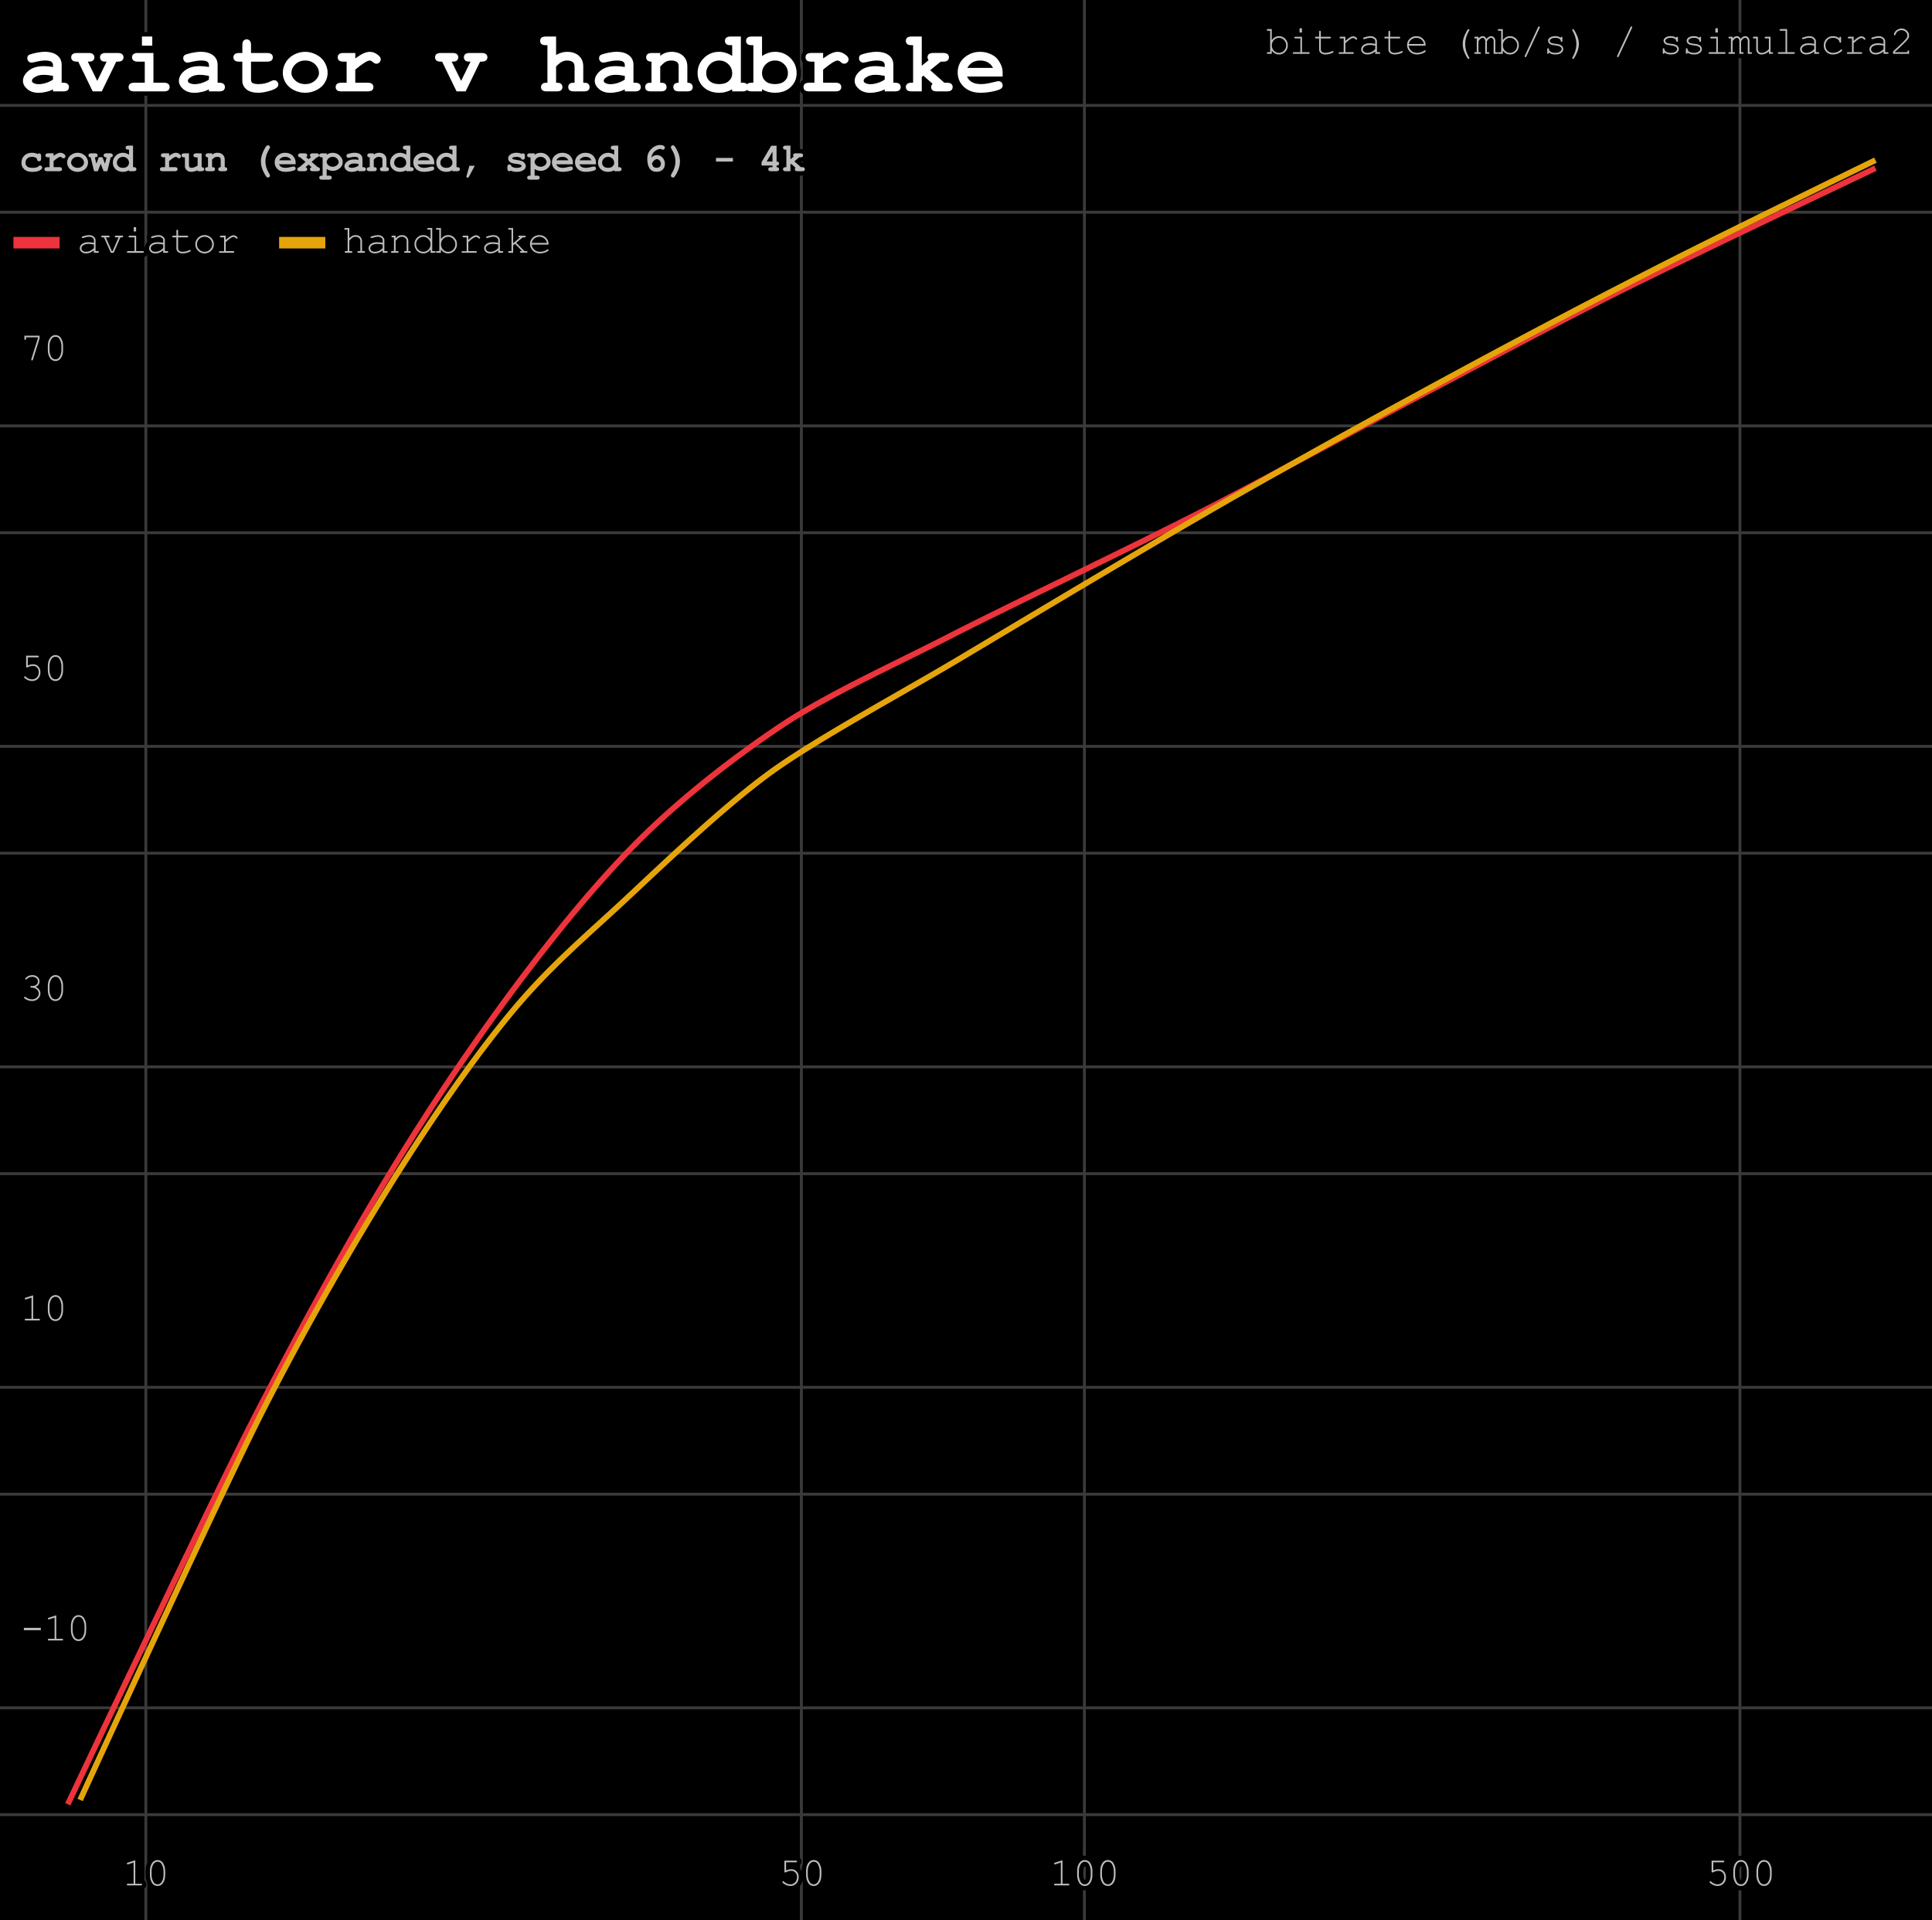 <svg
  xmlns="http://www.w3.org/2000/svg"
  width="669"
  height="665"
  fill="none"
  stroke-linecap="square"
  stroke-miterlimit="10"
>
  <path fill="#000000" d="M0 0h669v665H0V0Z" /><path
    stroke="#3a3a3a"
    stroke-linecap="butt"
    d="M50.5.5v665m227-665v665m98-665v665m227-665v665m-602-37h669m-669-37h669m-669-74h669m-669-37h669m-669-74h669m-669-37h669m-669-74h669m-669-37h669m-669-74h669m-669-37h669m-669-74h669m-669-37h669"
  /><clipPath id="a"><path d="M0 0h669v665H0V0Z" /></clipPath><path
    stroke="#ed333b"
    stroke-linecap="butt"
    stroke-width="2"
    d="M23.9 624s49.36-104.28 64.58-133.77c15.21-29.48 31-58.27 45.64-82.39A824.04 824.04 0 0 1 178 342.4c14.48-19.38 28.96-37.1 43.44-51.52 14.49-14.42 32.59-28.5 48.88-39.4 16.3-10.89 38.89-21.04 58.33-31.02 19.44-9.98 62.46-30.43 88.09-43.58 25.62-13.15 54.71-29.16 76.88-40.84 22.17-11.69 44.34-23.65 66.5-34.79 22.18-11.13 88.4-42.57 88.4-42.57"
    clip-path="url(#a)"
  /><path
    stroke="#e5a50a"
    stroke-linecap="butt"
    stroke-width="2"
    d="M28.16 622.49s48.6-106.21 63.51-135.27a1087.03 1087.03 0 0 1 44.77-78.98c13.67-21.73 27.9-42.28 41-58.02 13.1-15.74 26.2-26.59 39.31-38.83 13.11-12.23 32.5-30.83 48.74-42.89 16.25-12.05 45.33-27.52 68-41.06 22.67-13.54 66.02-39.53 94.4-55.74a4191.53 4191.53 0 0 1 85.13-47.02 3134.3 3134.3 0 0 1 64-33.47c21.33-10.85 71.5-35.3 71.5-35.3"
    clip-path="url(#a)"
  /><path
    d="M26.9 624a3 3 0 1 1-6 0 3 3 0 0 1 6 0Zm64.58-133.77a3 3 0 1 1-6 0 3 3 0 0 1 6 0Zm45.64-82.39a3 3 0 1 1-6 0 3 3 0 0 1 6 0Zm43.89-65.44a3 3 0 1 1-6 0 3 3 0 0 1 6 0Zm43.44-51.53a3 3 0 1 1-6 0 3 3 0 0 1 6 0Zm48.88-39.39a3 3 0 1 1-6 0 3 3 0 0 1 6 0Zm58.33-31.03a3 3 0 1 1-6 0 3 3 0 0 1 6 0Zm88.09-43.58a3 3 0 1 1-6 0 3 3 0 0 1 6 0Zm76.88-40.84a3 3 0 1 1-6 0 3 3 0 0 1 6 0Zm66.51-34.79a3 3 0 1 1-6 0 3 3 0 0 1 6 0Zm88.39-42.57a3 3 0 1 1-6 0 3 3 0 0 1 6 0Z"
    clip-path="url(#a)"
  /><path
    d="M31.16 622.49a3 3 0 1 1-6 0 3 3 0 0 1 6 0Zm63.51-135.27a3 3 0 1 1-6 0 3 3 0 0 1 6 0Zm44.77-78.98a3 3 0 1 1-6 0 3 3 0 0 1 6 0Zm41-58.02a3 3 0 1 1-6 0 3 3 0 0 1 6 0Zm39.31-38.82a3 3 0 1 1-6 0 3 3 0 0 1 6 0Zm48.75-42.9a3 3 0 1 1-6 0 3 3 0 0 1 6 0Zm68-41.06a3 3 0 1 1-6 0 3 3 0 0 1 6 0Zm94.39-55.74a3 3 0 1 1-6 0 3 3 0 0 1 6 0Zm85.13-47.02a3 3 0 1 1-6 0 3 3 0 0 1 6 0Zm64-33.48a3 3 0 1 1-6 0 3 3 0 0 1 6 0Zm71.51-35.29a3 3 0 1 1-6 0 3 3 0 0 1 6 0Z"
    clip-path="url(#a)"
  /><path
    stroke="#000000"
    stroke-linecap="round"
    stroke-linejoin="round"
    stroke-width="3"
    d="M440.38 10.07v3.81q1.05-1.36 2.52-1.36 1.25 0 2.14.93.9.9.9 2.23t-.9 2.27q-.9.92-2.14.92-1.5 0-2.52-1.35v1.13h-1.34q-.2 0-.3-.08-.08-.1-.08-.2 0-.14.08-.22.1-.08.3-.08h.78v-7.42h-.78q-.2 0-.3-.08-.08-.08-.08-.22 0-.12.08-.2.1-.08.3-.08h1.34Zm4.99 5.63q0-1.08-.75-1.83-.74-.77-1.74-.77t-1.75.77q-.73.75-.73 1.83 0 1.1.73 1.86.75.75 1.75.75t1.74-.75q.75-.77.75-1.86Zm5.46-5.9v1.46H450V9.79h.84Zm.02 2.93v5.34h2.27q.2 0 .3.08.09.08.09.22 0 .1-.1.2-.1.08-.3.08h-5.09q-.2 0-.3-.08-.07-.1-.07-.2 0-.14.08-.22.09-.08.3-.08h2.26v-4.76h-1.69q-.2 0-.3-.08-.1-.08-.1-.2 0-.13.1-.2.1-.1.3-.1h2.25Zm6.52 0h3.12q.2 0 .28.1.1.07.1.2 0 .12-.1.2-.08.08-.28.08h-3.12v3.82q0 .5.4.85.4.33 1.17.33.58 0 1.25-.18.7-.18 1.07-.4.14-.08.22-.08.1 0 .18.1.1.07.1.18 0 .11-.1.19-.22.23-1.06.5-.84.25-1.6.25-1.02 0-1.62-.47-.6-.47-.6-1.27v-3.82h-1.05q-.2 0-.3-.08-.08-.08-.08-.22 0-.11.08-.19.1-.1.3-.1h1.06v-1.68q0-.22.08-.3.09-.09.21-.09.13 0 .2.1.09.07.09.3v1.68Zm8.5 0v1.45q1.12-1.01 1.67-1.3.56-.3 1.03-.3.51 0 .95.35.44.35.44.52 0 .14-.1.23-.07.08-.2.08-.06 0-.1-.02l-.2-.17q-.23-.23-.42-.31-.17-.1-.34-.1-.38 0-.9.3-.54.3-1.83 1.47v3.14h2.54q.2 0 .3.08.1.08.1.22 0 .1-.1.2-.1.08-.3.08h-4.51q-.2 0-.3-.08-.08-.08-.08-.2 0-.11.08-.19.1-.08.3-.08h1.39v-4.8h-1.06q-.2 0-.3-.07-.08-.08-.08-.22 0-.11.08-.19.1-.1.3-.1h1.64Zm10.34 5.92v-.83q-1.27 1.05-2.69 1.05-1.03 0-1.6-.52-.59-.53-.59-1.28 0-.83.77-1.45.77-.63 2.23-.63.4 0 .86.05.47.05 1.02.16v-.92q0-.47-.44-.82-.44-.36-1.31-.36-.67 0-1.9.4-.21.06-.27.06-.11 0-.19-.08t-.08-.2q0-.11.08-.2.1-.09.77-.27 1.06-.29 1.6-.29 1.1 0 1.7.55.62.53.62 1.2v3.8h.76q.2 0 .3.08.1.08.1.22 0 .1-.1.2-.1.08-.3.08h-1.34Zm0-2.86q-.4-.1-.86-.16-.45-.06-.95-.06-1.25 0-1.96.53-.53.4-.53.97 0 .52.4.88.42.36 1.2.36.73 0 1.37-.3.64-.3 1.33-.95v-1.27Zm5.16-3.06h3.12q.2 0 .28.1.1.07.1.2 0 .12-.1.2-.08.08-.28.08h-3.12v3.82q0 .5.4.85.4.33 1.17.33.58 0 1.25-.18.7-.18 1.07-.4.14-.08.22-.08.1 0 .18.1.1.07.1.18 0 .11-.1.19-.22.23-1.06.5-.84.25-1.6.25-1.02 0-1.62-.47-.6-.47-.6-1.27v-3.82h-1.05q-.2 0-.3-.08-.08-.08-.08-.22 0-.11.08-.19.1-.1.3-.1h1.06v-1.68q0-.22.08-.3.09-.09.21-.09.13 0 .2.1.09.07.09.3v1.68Zm12.3 3.1h-5.87q.16 1.12.94 1.8.78.68 1.94.68.64 0 1.34-.2.7-.23 1.16-.59.12-.09.22-.09t.18.1q.1.07.1.18 0 .11-.11.22-.33.34-1.17.64-.85.3-1.72.3-1.49 0-2.47-.95-.98-.97-.98-2.35 0-1.25.92-2.14.93-.9 2.3-.9 1.4 0 2.3.92.93.92.91 2.37Zm-.59-.59q-.17-.95-.9-1.54-.74-.6-1.74-.6t-1.73.6q-.72.58-.9 1.54h5.27Zm13.41 0q0-.78.2-1.65.2-.9.79-2.05.57-1.16.84-1.39.1-.08.19-.08.12 0 .2.08.1.08.1.2 0 .07-.05.14-.77 1.4-1.1 2.52-.31 1.1-.31 2.23t.31 2.25q.33 1.13 1.1 2.5.04.08.04.14 0 .13-.1.2-.07.1-.2.1-.09 0-.18-.08-.25-.23-.83-1.36-.56-1.12-.78-1.98-.22-.88-.22-1.77Zm5.45-2.51v.58q.72-.79 1.47-.79.44 0 .77.24.34.23.56.72.4-.49.78-.72.4-.23.8-.23.6 0 .98.4.49.52.49 1.13v4.01h.48q.2 0 .3.08.1.08.1.22 0 .1-.1.2-.1.08-.3.08h-1.06v-4.53q0-.44-.27-.72-.26-.3-.6-.3-.32 0-.68.24-.34.23-.78.94v3.8h.47q.2 0 .3.07.1.08.1.22 0 .1-.1.2-.1.08-.3.08h-1.06v-4.48q0-.47-.27-.77-.26-.3-.6-.3-.3 0-.6.2-.42.29-.88.97v3.8h.49q.2 0 .28.08.1.08.1.22 0 .1-.1.2-.08.08-.28.08h-1.55q-.2 0-.3-.08-.09-.1-.09-.2 0-.14.1-.22.09-.08.3-.08h.48v-4.76h-.49q-.2 0-.3-.08-.09-.08-.09-.22 0-.11.1-.19.09-.1.3-.1h1.05Zm8.44-2.66v3.81q1.05-1.36 2.52-1.36 1.25 0 2.14.93.9.9.9 2.23t-.9 2.27q-.9.92-2.14.92-1.5 0-2.52-1.35v1.13h-1.34q-.2 0-.3-.08-.08-.1-.08-.2 0-.14.08-.22.1-.08.3-.08h.78v-7.42h-.78q-.2 0-.3-.08-.08-.08-.08-.22 0-.12.08-.2.1-.08.3-.08h1.34Zm4.99 5.63q0-1.08-.75-1.83-.74-.77-1.74-.77t-1.75.77q-.73.75-.73 1.83 0 1.1.73 1.86.75.75 1.75.75t1.74-.75q.75-.77.75-1.86Zm7.76-6.05-4.62 9.9q-.11.26-.3.26-.11 0-.2-.1-.08-.08-.08-.19 0-.07.06-.21l4.61-9.91q.08-.16.14-.2.08-.05.17-.05.11 0 .19.1.1.07.1.18 0 .08-.07.22Zm7.31 3.45q0-.2.08-.28.1-.1.22-.1.13 0 .2.1.08.08.08.3v.98q0 .2-.08.3-.07.1-.2.1-.12 0-.2-.08-.08-.08-.1-.25-.03-.41-.42-.68-.56-.39-1.48-.39-.96 0-1.5.4-.4.3-.4.65 0 .4.48.69.32.19 1.25.3 1.18.12 1.65.28.67.25.99.67.32.42.32.92 0 .72-.7 1.3-.7.56-2.06.56t-2.24-.69q0 .24-.03.31-.01.07-.1.11-.05.05-.15.05-.12 0-.2-.08-.08-.1-.08-.31v-1.17q0-.2.08-.3.08-.1.2-.1.13 0 .2.1.1.08.1.22 0 .33.16.53.23.33.75.55.53.22 1.3.22 1.1 0 1.65-.43.55-.42.55-.87 0-.55-.55-.86-.56-.33-1.64-.44-1.06-.1-1.53-.28-.46-.17-.72-.53-.27-.36-.27-.77 0-.73.72-1.17.74-.44 1.74-.44 1.2 0 1.93.58Zm6.28 2.16q0 .78-.21 1.66-.2.87-.78 2.03-.58 1.17-.85 1.4-.08.08-.17.08-.13 0-.22-.1-.08-.07-.08-.2 0-.06.05-.14.75-1.37 1.06-2.5.33-1.12.33-2.23 0-1.14-.33-2.25-.31-1.13-1.06-2.52-.05-.07-.05-.14 0-.12.08-.2.1-.08.22-.08.1 0 .17.08.25.23.83 1.36.58 1.12.8 2 .22.86.22 1.75Zm18.41-5.61-4.62 9.9q-.11.26-.3.26-.11 0-.2-.1-.08-.08-.08-.19 0-.07.06-.21l4.61-9.91q.08-.16.14-.2.08-.05.17-.05.11 0 .19.1.1.07.1.18 0 .08-.07.22Zm15.31 3.45q0-.2.08-.28.1-.1.22-.1.13 0 .2.1.08.08.08.3v.98q0 .2-.08.3-.07.1-.2.1-.12 0-.2-.08-.08-.08-.1-.25-.03-.41-.42-.68-.56-.39-1.48-.39-.96 0-1.5.4-.4.3-.4.65 0 .4.48.69.32.19 1.25.3 1.18.12 1.65.28.67.25.99.67.32.42.32.92 0 .72-.7 1.3-.7.56-2.06.56t-2.24-.69q0 .24-.03.31-.01.07-.1.11-.05.05-.15.05-.12 0-.2-.08-.08-.1-.08-.31v-1.17q0-.2.08-.3.08-.1.2-.1.13 0 .2.1.1.08.1.22 0 .33.16.53.23.33.75.55.53.22 1.3.22 1.1 0 1.65-.43.55-.42.55-.87 0-.55-.55-.86-.56-.33-1.64-.44-1.06-.1-1.53-.28-.46-.17-.72-.53-.27-.36-.27-.77 0-.73.72-1.17.74-.44 1.74-.44 1.2 0 1.93.58Zm8 0q0-.2.08-.28.1-.1.22-.1.13 0 .2.1.08.08.08.3v.98q0 .2-.08.3-.07.1-.2.1-.12 0-.2-.08-.08-.08-.1-.25-.03-.41-.42-.68-.56-.39-1.48-.39-.96 0-1.5.4-.4.3-.4.65 0 .4.48.69.32.19 1.25.3 1.18.12 1.65.28.67.25.99.67.32.42.32.92 0 .72-.7 1.3-.7.56-2.06.56t-2.24-.69q0 .24-.03.31-.01.07-.1.11-.05.05-.15.05-.12 0-.2-.08-.08-.1-.08-.31v-1.17q0-.2.08-.3.08-.1.2-.1.13 0 .2.1.1.08.1.22 0 .33.16.53.23.33.75.55.53.22 1.3.22 1.1 0 1.65-.43.55-.42.55-.87 0-.55-.55-.86-.56-.33-1.64-.44-1.06-.1-1.53-.28-.46-.17-.72-.53-.27-.36-.27-.77 0-.73.72-1.17.74-.44 1.74-.44 1.2 0 1.93.58Zm6.4-3.3v1.46h-.85V9.79h.84Zm.01 2.93v5.34h2.27q.2 0 .3.08.09.08.09.22 0 .1-.1.2-.1.08-.3.08h-5.09q-.2 0-.3-.08-.07-.1-.07-.2 0-.14.08-.22.09-.08.3-.08h2.26v-4.76h-1.69q-.2 0-.3-.08-.1-.08-.1-.2 0-.13.1-.2.1-.1.3-.1h2.25Zm5.1 0v.58q.71-.79 1.46-.79.44 0 .77.24.34.23.56.72.4-.49.78-.72.4-.23.8-.23.6 0 .98.4.49.52.49 1.13v4.01h.48q.2 0 .3.08.1.08.1.22 0 .1-.1.2-.1.08-.3.08h-1.06v-4.53q0-.44-.27-.72-.26-.3-.6-.3-.32 0-.68.24-.34.23-.78.94v3.8h.47q.2 0 .3.07.1.08.1.22 0 .1-.1.2-.1.08-.3.08h-1.06v-4.48q0-.47-.27-.77-.26-.3-.6-.3-.3 0-.6.2-.42.29-.88.97v3.8h.49q.2 0 .28.08.1.08.1.22 0 .1-.1.2-.08.08-.28.08h-1.55q-.2 0-.3-.08-.09-.1-.09-.2 0-.14.1-.22.09-.08.3-.08h.48v-4.76h-.49q-.2 0-.3-.08-.09-.08-.09-.22 0-.11.1-.19.09-.1.3-.1h1.05Zm12.57 5.92v-.84q-1.19 1.06-2.54 1.06-.85 0-1.29-.45-.56-.6-.56-1.41v-3.7h-.78q-.2 0-.3-.08-.07-.08-.07-.22 0-.11.07-.19.1-.1.3-.1h1.36v4.29q0 .56.34.94.36.36.9.36 1.4 0 2.57-1.3v-3.7h-1.06q-.2 0-.3-.08-.1-.08-.1-.22 0-.11.1-.19.1-.1.3-.1h1.62v5.35h.49q.22 0 .3.08.09.08.09.22 0 .1-.1.2-.07.08-.3.08h-1.04Zm6.31-8.58v8h2.27q.2 0 .3.08.1.08.1.22 0 .1-.1.2-.1.08-.3.08H616q-.2 0-.3-.08-.07-.1-.07-.2 0-.14.08-.22.1-.08.3-.08h2.26v-7.42h-1.65q-.2 0-.3-.08-.1-.08-.1-.22 0-.12.08-.2.1-.08.32-.08h2.21Zm9.38 8.58v-.83q-1.27 1.05-2.69 1.05-1.03 0-1.6-.52-.59-.53-.59-1.28 0-.83.77-1.45.77-.63 2.23-.63.4 0 .86.05.47.05 1.02.16v-.92q0-.47-.44-.82-.44-.36-1.31-.36-.67 0-1.9.4-.21.06-.27.06-.11 0-.19-.08t-.08-.2q0-.11.08-.2.1-.09.77-.27 1.06-.29 1.6-.29 1.1 0 1.7.55.62.53.62 1.2v3.8h.76q.2 0 .3.08.1.08.1.22 0 .1-.1.2-.1.08-.3.08h-1.34Zm0-2.86q-.4-.1-.86-.16-.45-.06-.95-.06-1.25 0-1.96.53-.53.4-.53.97 0 .52.4.88.42.36 1.2.36.73 0 1.37-.3.64-.3 1.33-.95v-1.27Zm8.73-2.48v-.2q0-.21.08-.29.1-.1.22-.1.13 0 .2.1.08.08.08.3v1.3q0 .21-.08.3-.07.09-.2.09-.12 0-.2-.08-.08-.08-.1-.27-.03-.48-.64-.92-.6-.44-1.6-.44-1.29 0-1.94.82-.66.8-.66 1.82 0 1.11.72 1.85.73.72 1.9.72.66 0 1.35-.25.7-.25 1.26-.8.14-.14.25-.14.13 0 .2.08.09.07.09.2 0 .3-.7.75-1.12.72-2.48.72-1.39 0-2.28-.88-.89-.89-.89-2.25 0-1.39.9-2.3.93-.91 2.3-.91 1.33 0 2.22.78Zm4.93-.58v1.45q1.12-1.01 1.67-1.3.56-.3 1.03-.3.51 0 .95.35.44.35.44.52 0 .14-.1.23-.07.08-.2.08-.06 0-.1-.02l-.2-.17q-.23-.23-.42-.31-.17-.1-.34-.1-.38 0-.9.3-.54.3-1.83 1.47v3.14h2.54q.2 0 .3.08.1.08.1.22 0 .1-.1.2-.1.08-.3.08h-4.51q-.2 0-.3-.08-.08-.08-.08-.2 0-.11.08-.19.1-.08.3-.08h1.39v-4.8h-1.06q-.2 0-.3-.07-.08-.08-.08-.22 0-.11.08-.19.1-.1.3-.1h1.64Zm10.34 5.92v-.83q-1.27 1.05-2.69 1.05-1.03 0-1.6-.52-.59-.53-.59-1.28 0-.83.77-1.45.77-.63 2.23-.63.4 0 .86.05.47.05 1.02.16v-.92q0-.47-.44-.82-.44-.36-1.31-.36-.67 0-1.9.4-.21.06-.27.06-.11 0-.19-.08t-.08-.2q0-.11.08-.2.1-.09.77-.27 1.06-.29 1.6-.29 1.1 0 1.7.55.62.53.62 1.2v3.8h.76q.2 0 .3.08.1.08.1.22 0 .1-.1.2-.1.08-.3.08h-1.34Zm0-2.86q-.4-.1-.86-.16-.45-.06-.95-.06-1.25 0-1.96.53-.53.4-.53.97 0 .52.4.88.42.36 1.2.36.73 0 1.37-.3.64-.3 1.33-.95v-1.27Zm3.87 2.28h4.41v-.22q0-.2.08-.3.08-.09.22-.09.12 0 .2.1.08.09.08.3v.79h-5.55v-.84q1.75-1.58 3.4-3.2.77-.77 1.06-1.12.3-.36.39-.62.1-.28.1-.55 0-.73-.59-1.3-.6-.57-1.42-.57-.77 0-1.34.43-.58.43-.75 1.07-.05.15-.1.2-.1.08-.2.08-.11 0-.19-.08t-.08-.19q0-.33.36-.89t.99-.87q.64-.33 1.3-.33 1.07 0 1.84.75.78.73.78 1.69 0 .39-.14.71-.13.33-.44.74-.31.39-1.1 1.17-2.04 2-3.3 3.11v.03Z"
  /><path
    fill="#bdbdbd"
    d="M440.38 10.07v3.81q1.05-1.36 2.52-1.36 1.25 0 2.14.93.9.9.9 2.23t-.9 2.27q-.9.92-2.14.92-1.5 0-2.52-1.35v1.13h-1.34q-.2 0-.3-.08-.08-.1-.08-.2 0-.14.08-.22.1-.08.3-.08h.78v-7.42h-.78q-.2 0-.3-.08-.08-.08-.08-.22 0-.12.08-.2.1-.08.3-.08h1.34Zm4.99 5.63q0-1.08-.75-1.83-.74-.77-1.74-.77t-1.75.77q-.73.75-.73 1.83 0 1.1.73 1.86.75.75 1.75.75t1.74-.75q.75-.77.75-1.86Zm5.46-5.9v1.46H450V9.79h.84Zm.02 2.93v5.34h2.27q.2 0 .3.08.09.08.09.22 0 .1-.1.2-.1.08-.3.08h-5.09q-.2 0-.3-.08-.07-.1-.07-.2 0-.14.08-.22.09-.08.3-.08h2.26v-4.76h-1.69q-.2 0-.3-.08-.1-.08-.1-.2 0-.13.1-.2.1-.1.3-.1h2.25Zm6.52 0h3.12q.2 0 .28.1.1.07.1.2 0 .12-.1.2-.08.08-.28.08h-3.12v3.82q0 .5.4.85.4.33 1.17.33.58 0 1.25-.18.7-.18 1.07-.4.14-.08.22-.08.1 0 .18.1.1.07.1.18 0 .11-.1.19-.22.23-1.06.5-.84.25-1.6.25-1.02 0-1.62-.47-.6-.47-.6-1.27v-3.82h-1.05q-.2 0-.3-.08-.08-.08-.08-.22 0-.11.08-.19.1-.1.3-.1h1.06v-1.68q0-.22.08-.3.09-.09.21-.09.13 0 .2.1.09.07.09.3v1.68Zm8.5 0v1.45q1.12-1.01 1.67-1.3.56-.3 1.03-.3.51 0 .95.35.44.35.44.52 0 .14-.1.23-.07.08-.2.08-.06 0-.1-.02l-.2-.17q-.23-.23-.42-.31-.17-.1-.34-.1-.38 0-.9.3-.54.3-1.83 1.47v3.14h2.54q.2 0 .3.08.1.08.1.22 0 .1-.1.2-.1.08-.3.08h-4.51q-.2 0-.3-.08-.08-.08-.08-.2 0-.11.08-.19.1-.08.3-.08h1.39v-4.8h-1.06q-.2 0-.3-.07-.08-.08-.08-.22 0-.11.08-.19.1-.1.3-.1h1.64Zm10.34 5.92v-.83q-1.27 1.05-2.69 1.05-1.03 0-1.6-.52-.59-.53-.59-1.28 0-.83.77-1.45.77-.63 2.23-.63.4 0 .86.05.47.05 1.02.16v-.92q0-.47-.44-.82-.44-.36-1.31-.36-.67 0-1.9.4-.21.06-.27.06-.11 0-.19-.08t-.08-.2q0-.11.08-.2.1-.09.77-.27 1.06-.29 1.6-.29 1.1 0 1.7.55.62.53.62 1.2v3.8h.76q.2 0 .3.08.1.08.1.22 0 .1-.1.2-.1.08-.3.08h-1.34Zm0-2.86q-.4-.1-.86-.16-.45-.06-.95-.06-1.25 0-1.96.53-.53.4-.53.97 0 .52.4.88.42.36 1.2.36.73 0 1.37-.3.64-.3 1.33-.95v-1.27Zm5.16-3.06h3.12q.2 0 .28.1.1.07.1.2 0 .12-.1.2-.08.08-.28.08h-3.12v3.82q0 .5.4.85.4.33 1.17.33.58 0 1.25-.18.7-.18 1.07-.4.14-.08.22-.08.1 0 .18.1.1.07.1.18 0 .11-.1.19-.22.23-1.06.5-.84.25-1.6.25-1.02 0-1.62-.47-.6-.47-.6-1.27v-3.82h-1.05q-.2 0-.3-.08-.08-.08-.08-.22 0-.11.08-.19.1-.1.3-.1h1.06v-1.68q0-.22.08-.3.09-.09.21-.09.13 0 .2.1.09.07.09.3v1.68Zm12.3 3.1h-5.87q.16 1.12.94 1.8.78.68 1.94.68.64 0 1.34-.2.7-.23 1.16-.59.12-.09.22-.09t.18.1q.1.07.1.18 0 .11-.11.22-.33.34-1.17.64-.85.3-1.72.3-1.49 0-2.47-.95-.98-.97-.98-2.35 0-1.25.92-2.14.93-.9 2.3-.9 1.4 0 2.3.92.93.92.91 2.37Zm-.59-.59q-.17-.95-.9-1.54-.74-.6-1.74-.6t-1.73.6q-.72.58-.9 1.54h5.27Zm13.41 0q0-.78.2-1.65.2-.9.79-2.05.57-1.16.84-1.39.1-.08.19-.08.12 0 .2.08.1.08.1.2 0 .07-.05.14-.77 1.4-1.1 2.52-.31 1.1-.31 2.23t.31 2.25q.33 1.13 1.1 2.5.04.08.04.14 0 .13-.1.2-.07.1-.2.1-.09 0-.18-.08-.25-.23-.83-1.36-.56-1.12-.78-1.98-.22-.88-.22-1.77Zm5.45-2.51v.58q.72-.79 1.47-.79.44 0 .77.24.34.23.56.72.4-.49.78-.72.4-.23.8-.23.6 0 .98.4.49.52.49 1.13v4.01h.48q.2 0 .3.08.1.08.1.22 0 .1-.1.2-.1.08-.3.08h-1.06v-4.53q0-.44-.27-.72-.26-.3-.6-.3-.32 0-.68.24-.34.23-.78.94v3.8h.47q.2 0 .3.07.1.08.1.22 0 .1-.1.2-.1.08-.3.08h-1.06v-4.48q0-.47-.27-.77-.26-.3-.6-.3-.3 0-.6.2-.42.29-.88.97v3.8h.49q.2 0 .28.08.1.08.1.22 0 .1-.1.2-.08.08-.28.08h-1.55q-.2 0-.3-.08-.09-.1-.09-.2 0-.14.1-.22.09-.08.3-.08h.48v-4.76h-.49q-.2 0-.3-.08-.09-.08-.09-.22 0-.11.1-.19.09-.1.3-.1h1.05Zm8.44-2.66v3.81q1.05-1.36 2.52-1.36 1.25 0 2.14.93.9.9.9 2.23t-.9 2.27q-.9.92-2.14.92-1.5 0-2.52-1.35v1.13h-1.34q-.2 0-.3-.08-.08-.1-.08-.2 0-.14.08-.22.1-.08.3-.08h.78v-7.42h-.78q-.2 0-.3-.08-.08-.08-.08-.22 0-.12.08-.2.1-.08.3-.08h1.34Zm4.99 5.63q0-1.08-.75-1.83-.74-.77-1.74-.77t-1.75.77q-.73.75-.73 1.83 0 1.1.73 1.86.75.75 1.75.75t1.74-.75q.75-.77.75-1.86Zm7.76-6.05-4.62 9.9q-.11.26-.3.26-.11 0-.2-.1-.08-.08-.08-.19 0-.07.06-.21l4.61-9.91q.08-.16.14-.2.08-.05.17-.05.11 0 .19.1.1.07.1.18 0 .08-.07.22Zm7.31 3.45q0-.2.08-.28.1-.1.22-.1.13 0 .2.1.08.08.08.3v.98q0 .2-.08.3-.07.1-.2.1-.12 0-.2-.08-.08-.08-.1-.25-.03-.41-.42-.68-.56-.39-1.48-.39-.96 0-1.5.4-.4.3-.4.65 0 .4.48.69.32.19 1.25.3 1.18.12 1.65.28.67.25.99.67.32.42.32.92 0 .72-.7 1.3-.7.56-2.06.56t-2.24-.69q0 .24-.03.31-.01.07-.1.11-.05.05-.15.05-.12 0-.2-.08-.08-.1-.08-.31v-1.17q0-.2.08-.3.08-.1.2-.1.13 0 .2.1.1.08.1.22 0 .33.16.53.23.33.75.55.53.22 1.3.22 1.1 0 1.65-.43.55-.42.55-.87 0-.55-.55-.86-.56-.33-1.64-.44-1.06-.1-1.53-.28-.46-.17-.72-.53-.27-.36-.27-.77 0-.73.72-1.17.74-.44 1.74-.44 1.2 0 1.93.58Zm6.28 2.16q0 .78-.21 1.66-.2.87-.78 2.03-.58 1.17-.85 1.4-.08.08-.17.08-.13 0-.22-.1-.08-.07-.08-.2 0-.06.05-.14.75-1.37 1.06-2.5.33-1.12.33-2.23 0-1.14-.33-2.25-.31-1.13-1.06-2.52-.05-.07-.05-.14 0-.12.08-.2.1-.08.22-.08.1 0 .17.08.25.23.83 1.36.58 1.12.8 2 .22.86.22 1.75Zm18.41-5.61-4.62 9.9q-.11.26-.3.26-.11 0-.2-.1-.08-.08-.08-.19 0-.07.06-.21l4.61-9.91q.08-.16.14-.2.08-.05.17-.05.11 0 .19.1.1.07.1.18 0 .08-.07.22Zm15.31 3.45q0-.2.08-.28.1-.1.22-.1.13 0 .2.1.08.08.08.3v.98q0 .2-.08.3-.07.1-.2.1-.12 0-.2-.08-.08-.08-.1-.25-.03-.41-.42-.68-.56-.39-1.48-.39-.96 0-1.5.4-.4.3-.4.65 0 .4.48.69.32.19 1.25.3 1.18.12 1.65.28.67.25.99.67.32.42.32.92 0 .72-.7 1.3-.7.56-2.06.56t-2.24-.69q0 .24-.03.31-.01.07-.1.11-.05.05-.15.05-.12 0-.2-.08-.08-.1-.08-.31v-1.17q0-.2.08-.3.08-.1.2-.1.13 0 .2.1.1.08.1.22 0 .33.16.53.23.33.75.55.53.22 1.3.22 1.1 0 1.65-.43.55-.42.55-.87 0-.55-.55-.86-.56-.33-1.64-.44-1.06-.1-1.53-.28-.46-.17-.72-.53-.27-.36-.27-.77 0-.73.72-1.17.74-.44 1.74-.44 1.2 0 1.93.58Zm8 0q0-.2.08-.28.1-.1.22-.1.13 0 .2.1.08.08.08.3v.98q0 .2-.08.3-.07.1-.2.1-.12 0-.2-.08-.08-.08-.1-.25-.03-.41-.42-.68-.56-.39-1.48-.39-.96 0-1.5.4-.4.3-.4.65 0 .4.48.69.32.19 1.25.3 1.18.12 1.65.28.67.25.99.67.32.42.32.92 0 .72-.7 1.3-.7.56-2.06.56t-2.24-.69q0 .24-.03.31-.01.07-.1.11-.05.05-.15.05-.12 0-.2-.08-.08-.1-.08-.31v-1.17q0-.2.08-.3.08-.1.2-.1.13 0 .2.1.1.08.1.22 0 .33.16.53.23.33.75.55.53.22 1.3.22 1.1 0 1.65-.43.55-.42.55-.87 0-.55-.55-.86-.56-.33-1.64-.44-1.06-.1-1.53-.28-.46-.17-.72-.53-.27-.36-.27-.77 0-.73.72-1.17.74-.44 1.74-.44 1.2 0 1.93.58Zm6.4-3.3v1.46h-.85V9.79h.84Zm.01 2.93v5.34h2.27q.2 0 .3.08.09.08.09.22 0 .1-.1.2-.1.08-.3.08h-5.09q-.2 0-.3-.08-.07-.1-.07-.2 0-.14.08-.22.09-.08.3-.08h2.26v-4.76h-1.69q-.2 0-.3-.08-.1-.08-.1-.2 0-.13.1-.2.1-.1.3-.1h2.25Zm5.1 0v.58q.71-.79 1.46-.79.44 0 .77.24.34.23.56.72.4-.49.78-.72.4-.23.8-.23.6 0 .98.4.49.52.49 1.13v4.01h.48q.2 0 .3.08.1.08.1.22 0 .1-.1.2-.1.08-.3.08h-1.06v-4.53q0-.44-.27-.72-.26-.3-.6-.3-.32 0-.68.24-.34.23-.78.94v3.8h.47q.2 0 .3.07.1.08.1.22 0 .1-.1.2-.1.08-.3.08h-1.06v-4.48q0-.47-.27-.77-.26-.3-.6-.3-.3 0-.6.2-.42.29-.88.97v3.8h.49q.2 0 .28.08.1.08.1.22 0 .1-.1.2-.08.08-.28.08h-1.55q-.2 0-.3-.08-.09-.1-.09-.2 0-.14.1-.22.09-.08.3-.08h.48v-4.76h-.49q-.2 0-.3-.08-.09-.08-.09-.22 0-.11.1-.19.09-.1.3-.1h1.05Zm12.57 5.92v-.84q-1.19 1.06-2.54 1.06-.85 0-1.29-.45-.56-.6-.56-1.41v-3.7h-.78q-.2 0-.3-.08-.07-.08-.07-.22 0-.11.07-.19.1-.1.3-.1h1.36v4.29q0 .56.34.94.36.36.9.36 1.4 0 2.57-1.3v-3.7h-1.06q-.2 0-.3-.08-.1-.08-.1-.22 0-.11.1-.19.1-.1.3-.1h1.62v5.35h.49q.22 0 .3.08.09.08.09.22 0 .1-.1.2-.07.08-.3.08h-1.04Zm6.31-8.58v8h2.27q.2 0 .3.08.1.08.1.22 0 .1-.1.2-.1.08-.3.08H616q-.2 0-.3-.08-.07-.1-.07-.2 0-.14.08-.22.1-.08.3-.08h2.26v-7.42h-1.65q-.2 0-.3-.08-.1-.08-.1-.22 0-.12.08-.2.1-.08.32-.08h2.21Zm9.38 8.58v-.83q-1.27 1.05-2.69 1.05-1.03 0-1.6-.52-.59-.53-.59-1.28 0-.83.77-1.45.77-.63 2.23-.63.4 0 .86.05.47.05 1.02.16v-.92q0-.47-.44-.82-.44-.36-1.31-.36-.67 0-1.9.4-.21.06-.27.06-.11 0-.19-.08t-.08-.2q0-.11.08-.2.1-.09.77-.27 1.06-.29 1.6-.29 1.1 0 1.7.55.62.53.62 1.2v3.8h.76q.2 0 .3.08.1.08.1.22 0 .1-.1.2-.1.08-.3.08h-1.34Zm0-2.86q-.4-.1-.86-.16-.45-.06-.95-.06-1.25 0-1.96.53-.53.4-.53.97 0 .52.4.88.42.36 1.2.36.73 0 1.37-.3.64-.3 1.33-.95v-1.27Zm8.73-2.48v-.2q0-.21.08-.29.1-.1.22-.1.13 0 .2.1.08.08.08.3v1.3q0 .21-.08.3-.07.09-.2.09-.12 0-.2-.08-.08-.08-.1-.27-.03-.48-.64-.92-.6-.44-1.6-.44-1.29 0-1.94.82-.66.8-.66 1.82 0 1.11.72 1.85.73.72 1.9.72.66 0 1.35-.25.7-.25 1.26-.8.14-.14.25-.14.13 0 .2.08.09.07.09.2 0 .3-.7.75-1.12.72-2.48.72-1.39 0-2.28-.88-.89-.89-.89-2.25 0-1.39.9-2.3.93-.91 2.3-.91 1.33 0 2.22.78Zm4.93-.58v1.45q1.12-1.01 1.67-1.3.56-.3 1.03-.3.51 0 .95.35.44.35.44.52 0 .14-.1.23-.07.08-.2.08-.06 0-.1-.02l-.2-.17q-.23-.23-.42-.31-.17-.1-.34-.1-.38 0-.9.3-.54.3-1.83 1.47v3.14h2.54q.2 0 .3.08.1.08.1.22 0 .1-.1.2-.1.08-.3.08h-4.51q-.2 0-.3-.08-.08-.08-.08-.2 0-.11.08-.19.1-.08.3-.08h1.39v-4.8h-1.06q-.2 0-.3-.07-.08-.08-.08-.22 0-.11.08-.19.1-.1.3-.1h1.64Zm10.34 5.92v-.83q-1.27 1.05-2.69 1.05-1.03 0-1.6-.52-.59-.53-.59-1.28 0-.83.77-1.45.77-.63 2.23-.63.4 0 .86.05.47.05 1.02.16v-.92q0-.47-.44-.82-.44-.36-1.31-.36-.67 0-1.9.4-.21.06-.27.06-.11 0-.19-.08t-.08-.2q0-.11.08-.2.1-.09.77-.27 1.06-.29 1.6-.29 1.1 0 1.7.55.62.53.62 1.2v3.8h.76q.2 0 .3.08.1.08.1.22 0 .1-.1.2-.1.08-.3.08h-1.34Zm0-2.86q-.4-.1-.86-.16-.45-.06-.95-.06-1.25 0-1.96.53-.53.4-.53.97 0 .52.4.88.42.36 1.2.36.73 0 1.37-.3.64-.3 1.33-.95v-1.27Zm3.87 2.28h4.41v-.22q0-.2.08-.3.08-.09.22-.09.12 0 .2.1.08.09.08.3v.79h-5.55v-.84q1.75-1.58 3.4-3.2.77-.77 1.06-1.12.3-.36.39-.62.1-.28.1-.55 0-.73-.59-1.3-.6-.57-1.42-.57-.77 0-1.34.43-.58.43-.75 1.07-.05.15-.1.2-.1.08-.2.08-.11 0-.19-.08t-.08-.19q0-.33.36-.89t.99-.87q.64-.33 1.3-.33 1.07 0 1.84.75.78.73.78 1.69 0 .39-.14.71-.13.33-.44.74-.31.39-1.1 1.17-2.04 2-3.3 3.11v.03Z"
  /><path
    stroke="#000000"
    stroke-linecap="round"
    stroke-linejoin="round"
    stroke-width="3"
    d="M14.13 563.8v.82H8.27v-.83h5.86Zm5.35-4.34v8.13h1.97q.2 0 .3.08.1.07.1.22 0 .1-.1.2-.1.08-.3.08h-4.51q-.2 0-.3-.08-.08-.1-.08-.2 0-.15.08-.22.1-.08.3-.08h1.97v-7.33l-1.88.6q-.12.03-.19.03-.1 0-.2-.08-.08-.08-.08-.2 0-.1.08-.2.05-.06.22-.12l2.62-.83Zm10.36 3.7v1.43q0 1.86-.89 2.94-.68.84-1.73.84-.52 0-.97-.2-.44-.2-.75-.57-.2-.21-.44-.71-.23-.5-.34-.93-.16-.59-.16-1.37v-1.42q0-1.86.9-2.94.68-.84 1.73-.84.51 0 .95.2.45.2.77.56.2.24.43.74.24.5.35.9.15.58.15 1.38Zm-.57.08q0-.8-.24-1.51-.23-.7-.51-1.11-.18-.25-.44-.42-.4-.24-.88-.24-.97 0-1.51.99-.55.98-.55 2.3v1.26q0 .81.22 1.52.23.7.53 1.12.17.24.44.4.39.24.89.24.95 0 1.5-.98.55-.99.55-2.3v-1.27Z"
  /><path
    fill="#bdbdbd"
    d="M14.13 563.8v.82H8.27v-.83h5.86Zm5.35-4.34v8.13h1.97q.2 0 .3.08.1.07.1.22 0 .1-.1.2-.1.08-.3.08h-4.51q-.2 0-.3-.08-.08-.1-.08-.2 0-.15.08-.22.1-.08.3-.08h1.97v-7.33l-1.88.6q-.12.03-.19.03-.1 0-.2-.08-.08-.08-.08-.2 0-.1.08-.2.05-.06.22-.12l2.62-.83Zm10.36 3.7v1.43q0 1.86-.89 2.94-.68.84-1.73.84-.52 0-.97-.2-.44-.2-.75-.57-.2-.21-.44-.71-.23-.5-.34-.93-.16-.59-.16-1.37v-1.42q0-1.86.9-2.94.68-.84 1.73-.84.51 0 .95.2.45.2.77.56.2.24.43.74.24.5.35.9.15.58.15 1.38Zm-.57.08q0-.8-.24-1.51-.23-.7-.51-1.11-.18-.25-.44-.42-.4-.24-.88-.24-.97 0-1.51.99-.55.98-.55 2.3v1.26q0 .81.22 1.52.23.7.53 1.12.17.24.44.4.39.24.89.24.95 0 1.5-.98.55-.99.55-2.3v-1.27Z"
  /><path
    stroke="#000000"
    stroke-linecap="round"
    stroke-linejoin="round"
    stroke-width="3"
    d="M11.48 448.63v8.13h1.97q.2 0 .3.07.1.08.1.22 0 .11-.1.2-.1.08-.3.08H8.94q-.2 0-.3-.07-.08-.1-.08-.2 0-.15.08-.23.1-.07.3-.07h1.97v-7.33l-1.88.6-.19.02q-.1 0-.2-.08-.08-.07-.08-.2 0-.1.08-.19.05-.06.22-.12l2.62-.83Zm10.36 3.7v1.43q0 1.85-.89 2.93-.68.85-1.73.85-.52 0-.97-.2-.44-.21-.75-.57-.2-.22-.44-.72-.23-.5-.34-.92-.16-.6-.16-1.37v-1.43q0-1.86.9-2.93.68-.85 1.73-.85.51 0 .95.2.45.2.77.57.2.23.43.73.24.5.35.9.15.59.15 1.38Zm-.57.08q0-.81-.24-1.51-.23-.7-.51-1.11-.18-.25-.44-.43-.4-.23-.88-.23-.97 0-1.51.98-.55.99-.55 2.3v1.27q0 .81.22 1.51.23.7.53 1.13.17.23.44.4.39.24.89.24.95 0 1.5-.99.55-.98.55-2.3v-1.26Z"
  /><path
    fill="#bdbdbd"
    d="M11.48 448.63v8.13h1.97q.2 0 .3.07.1.08.1.22 0 .11-.1.2-.1.08-.3.08H8.94q-.2 0-.3-.07-.08-.1-.08-.2 0-.15.08-.23.1-.07.3-.07h1.97v-7.33l-1.88.6-.19.02q-.1 0-.2-.08-.08-.07-.08-.2 0-.1.08-.19.05-.06.22-.12l2.62-.83Zm10.36 3.7v1.43q0 1.85-.89 2.93-.68.85-1.73.85-.52 0-.97-.2-.44-.21-.75-.57-.2-.22-.44-.72-.23-.5-.34-.92-.16-.6-.16-1.37v-1.43q0-1.86.9-2.93.68-.85 1.73-.85.51 0 .95.2.45.2.77.57.2.23.43.73.24.5.35.9.15.59.15 1.38Zm-.57.08q0-.81-.24-1.51-.23-.7-.51-1.11-.18-.25-.44-.43-.4-.23-.88-.23-.97 0-1.51.98-.55.99-.55 2.3v1.27q0 .81.22 1.51.23.7.53 1.13.17.23.44.4.39.24.89.24.95 0 1.5-.99.55-.98.55-2.3v-1.26Z"
  /><path
    stroke="#000000"
    stroke-linecap="round"
    stroke-linejoin="round"
    stroke-width="3"
    d="M12.38 341.83q.8.36 1.2.98.42.61.42 1.28 0 1.04-.84 1.83-.83.78-2.08.78-.74 0-1.53-.3-.8-.32-1.11-.65-.11-.1-.11-.23 0-.11.08-.2.07-.09.18-.09.11 0 .25.11 1.07.79 2.25.79 1 0 1.68-.63.67-.63.67-1.4 0-.5-.35-1-.32-.5-.95-.77-.6-.28-1.25-.28-.2 0-.3-.08-.09-.08-.09-.2 0-.13.08-.2.1-.1.26-.1l.5.01q.77 0 1.27-.46.52-.49.52-1.1 0-.64-.54-1.12-.53-.5-1.37-.5-.6 0-1.1.2-.5.2-.8.56-.1.13-.16.16-.07.03-.13.03-.12 0-.2-.08-.08-.08-.08-.19 0-.26.6-.68.82-.58 1.87-.58 1.1 0 1.78.65.7.65.7 1.55 0 .58-.34 1.1-.33.5-.98.8Zm9.46-.33v1.42q0 1.86-.89 2.94-.68.84-1.73.84-.52 0-.97-.2-.44-.2-.75-.56-.2-.22-.44-.72-.23-.5-.34-.92-.16-.6-.16-1.38v-1.42q0-1.86.9-2.94.68-.84 1.73-.84.51 0 .95.2.45.2.77.56.2.24.43.74.24.5.35.9.15.58.15 1.38Zm-.57.08q0-.81-.24-1.52-.23-.7-.51-1.1-.18-.26-.44-.43-.4-.23-.88-.23-.97 0-1.51.98-.55.99-.55 2.3v1.26q0 .82.22 1.52.23.7.53 1.12.17.24.44.41.39.24.89.24.95 0 1.5-.99.55-.98.55-2.3v-1.26Z"
  /><path
    fill="#bdbdbd"
    d="M12.38 341.83q.8.36 1.2.98.42.61.42 1.28 0 1.04-.84 1.83-.83.78-2.08.78-.74 0-1.53-.3-.8-.32-1.11-.65-.11-.1-.11-.23 0-.11.08-.2.07-.09.18-.09.11 0 .25.11 1.07.79 2.25.79 1 0 1.68-.63.67-.63.67-1.4 0-.5-.35-1-.32-.5-.95-.77-.6-.28-1.25-.28-.2 0-.3-.08-.09-.08-.09-.2 0-.13.08-.2.1-.1.26-.1l.5.01q.77 0 1.27-.46.52-.49.52-1.1 0-.64-.54-1.12-.53-.5-1.37-.5-.6 0-1.1.2-.5.2-.8.56-.1.13-.16.16-.07.03-.13.03-.12 0-.2-.08-.08-.08-.08-.19 0-.26.6-.68.82-.58 1.87-.58 1.1 0 1.78.65.7.65.7 1.55 0 .58-.34 1.1-.33.5-.98.8Zm9.46-.33v1.42q0 1.86-.89 2.94-.68.84-1.73.84-.52 0-.97-.2-.44-.2-.75-.56-.2-.22-.44-.72-.23-.5-.34-.92-.16-.6-.16-1.38v-1.42q0-1.86.9-2.94.68-.84 1.73-.84.51 0 .95.2.45.2.77.56.2.24.43.74.24.5.35.9.15.58.15 1.38Zm-.57.08q0-.81-.24-1.52-.23-.7-.51-1.1-.18-.26-.44-.43-.4-.23-.88-.23-.97 0-1.51.98-.55.99-.55 2.3v1.26q0 .82.22 1.52.23.7.53 1.12.17.24.44.41.39.24.89.24.95 0 1.5-.99.55-.98.55-2.3v-1.26Z"
  /><path
    stroke="#000000"
    stroke-linecap="round"
    stroke-linejoin="round"
    stroke-width="3"
    d="M9.63 227.67v2.8q.5-.21.95-.3.47-.11.89-.11 1.08 0 1.8.76.73.75.73 1.99 0 1.37-.83 2.22-.81.84-2.03.84-.81 0-1.56-.36-.55-.25-.99-.62-.25-.24-.25-.38 0-.12.08-.2.08-.1.19-.1.12 0 .25.13 1.03.95 2.25.95 1 0 1.66-.69.65-.68.65-1.82 0-.97-.56-1.55-.56-.6-1.44-.6-.9 0-1.8.47-.21.11-.3.11-.13 0-.21-.07-.06-.1-.06-.24v-3.81h4q.2 0 .3.08.09.07.09.22 0 .12-.1.2-.09.08-.3.08h-3.4Zm12.21 3v1.42q0 1.86-.89 2.94-.68.84-1.73.84-.52 0-.97-.2-.44-.2-.75-.57-.2-.21-.44-.71-.23-.5-.34-.93-.16-.59-.16-1.37v-1.42q0-1.86.9-2.94.68-.84 1.73-.84.51 0 .95.2.45.2.77.56.2.24.43.74.24.5.35.9.15.58.15 1.38Zm-.57.07q0-.8-.24-1.51-.23-.7-.51-1.11-.18-.25-.44-.42-.4-.24-.88-.24-.97 0-1.51.99-.55.98-.55 2.3V232q0 .81.22 1.52.23.7.53 1.12.17.24.44.4.39.24.89.24.95 0 1.5-.98.55-.99.55-2.3v-1.27Z"
  /><path
    fill="#bdbdbd"
    d="M9.63 227.67v2.8q.5-.21.95-.3.47-.11.89-.11 1.08 0 1.8.76.73.75.73 1.99 0 1.37-.83 2.22-.81.84-2.03.84-.81 0-1.56-.36-.55-.25-.99-.62-.25-.24-.25-.38 0-.12.08-.2.08-.1.19-.1.12 0 .25.13 1.03.95 2.25.95 1 0 1.66-.69.65-.68.65-1.82 0-.97-.56-1.55-.56-.6-1.44-.6-.9 0-1.8.47-.21.11-.3.11-.13 0-.21-.07-.06-.1-.06-.24v-3.81h4q.2 0 .3.08.09.07.09.22 0 .12-.1.2-.09.08-.3.08h-3.4Zm12.21 3v1.42q0 1.86-.89 2.94-.68.84-1.73.84-.52 0-.97-.2-.44-.2-.75-.57-.2-.21-.44-.71-.23-.5-.34-.93-.16-.59-.16-1.37v-1.42q0-1.86.9-2.94.68-.84 1.73-.84.51 0 .95.2.45.2.77.56.2.24.43.74.24.5.35.9.15.58.15 1.38Zm-.57.07q0-.8-.24-1.51-.23-.7-.51-1.11-.18-.25-.44-.42-.4-.24-.88-.24-.97 0-1.51.99-.55.98-.55 2.3V232q0 .81.22 1.52.23.7.53 1.12.17.24.44.4.39.24.89.24.95 0 1.5-.98.55-.99.55-2.3v-1.27Z"
  /><path
    stroke="#000000"
    stroke-linecap="round"
    stroke-linejoin="round"
    stroke-width="3"
    d="M13.13 117.1v-.27H9.02v.5q0 .22-.08.32-.08.07-.2.07-.13 0-.22-.07-.08-.1-.08-.32v-1.07h5.28v.92l-2.31 7.37q-.07.17-.14.24-.07.06-.16.06-.13 0-.22-.08-.08-.1-.08-.2 0-.06.05-.19l2.27-7.28Zm8.71 2.73v1.43q0 1.85-.89 2.93-.68.85-1.73.85-.52 0-.97-.2-.44-.21-.75-.57-.2-.22-.44-.72-.23-.5-.34-.92-.16-.6-.16-1.37v-1.43q0-1.86.9-2.93.68-.85 1.73-.85.51 0 .95.2.45.2.77.57.2.23.43.73.24.5.35.9.15.59.15 1.38Zm-.57.08q0-.81-.24-1.51-.23-.7-.51-1.11-.18-.25-.44-.43-.4-.23-.88-.23-.97 0-1.51.98-.55.99-.55 2.3v1.27q0 .81.22 1.51.23.7.53 1.13.17.23.44.4.39.24.89.24.95 0 1.5-.99.55-.98.55-2.3v-1.26Z"
  /><path
    fill="#bdbdbd"
    d="M13.13 117.1v-.27H9.02v.5q0 .22-.08.32-.08.07-.2.07-.13 0-.22-.07-.08-.1-.08-.32v-1.07h5.28v.92l-2.31 7.37q-.07.17-.14.24-.07.06-.16.06-.13 0-.22-.08-.08-.1-.08-.2 0-.06.05-.19l2.27-7.28Zm8.71 2.73v1.43q0 1.85-.89 2.93-.68.85-1.73.85-.52 0-.97-.2-.44-.21-.75-.57-.2-.22-.44-.72-.23-.5-.34-.92-.16-.6-.16-1.37v-1.43q0-1.86.9-2.93.68-.85 1.73-.85.51 0 .95.2.45.2.77.57.2.23.43.73.24.5.35.9.15.59.15 1.38Zm-.57.08q0-.81-.24-1.51-.23-.7-.51-1.11-.18-.25-.44-.43-.4-.23-.88-.23-.97 0-1.51.98-.55.99-.55 2.3v1.27q0 .81.22 1.51.23.7.53 1.13.17.23.44.4.39.24.89.24.95 0 1.5-.99.55-.98.55-2.3v-1.26Z"
  /><path
    stroke="#000000"
    stroke-linecap="round"
    stroke-linejoin="round"
    stroke-width="3"
    d="M46.84 644.3v8.12h1.97q.2 0 .3.08.09.08.09.22 0 .1-.1.2-.09.08-.3.08h-4.5q-.21 0-.3-.08-.08-.1-.08-.2 0-.14.08-.22.09-.08.3-.08h1.96v-7.33l-1.87.6q-.13.03-.2.03-.1 0-.2-.08-.07-.08-.07-.2 0-.1.08-.19.04-.06.21-.13l2.63-.82ZM57.2 648v1.42q0 1.86-.9 2.94-.68.84-1.73.84-.51 0-.97-.2-.43-.2-.75-.56-.2-.22-.43-.72-.24-.5-.35-.92-.15-.6-.15-1.38V648q0-1.86.89-2.94.69-.84 1.73-.84.52 0 .96.2.45.2.76.56.2.24.44.74.23.5.34.9.16.58.16 1.38Zm-.58.08q0-.81-.23-1.52-.24-.7-.52-1.1-.17-.26-.44-.43-.39-.23-.87-.23-.97 0-1.52.98-.54.99-.54 2.3v1.26q0 .82.21 1.52.24.7.54 1.12.17.24.43.41.4.24.9.24.95 0 1.5-.99.54-.98.54-2.3v-1.26Z"
  /><path
    fill="#bdbdbd"
    d="M46.84 644.3v8.12h1.97q.2 0 .3.08.09.08.09.22 0 .1-.1.2-.09.08-.3.08h-4.5q-.21 0-.3-.08-.08-.1-.08-.2 0-.14.08-.22.09-.08.3-.08h1.96v-7.33l-1.87.6q-.13.03-.2.03-.1 0-.2-.08-.07-.08-.07-.2 0-.1.08-.19.04-.06.21-.13l2.63-.82ZM57.2 648v1.42q0 1.86-.9 2.94-.68.84-1.73.84-.51 0-.97-.2-.43-.2-.75-.56-.2-.22-.43-.72-.24-.5-.35-.92-.15-.6-.15-1.38V648q0-1.86.89-2.94.69-.84 1.73-.84.52 0 .96.2.45.2.76.56.2.24.44.74.23.5.34.9.16.58.16 1.38Zm-.58.08q0-.81-.23-1.52-.24-.7-.52-1.1-.17-.26-.44-.43-.39-.23-.87-.23-.97 0-1.52.98-.54.99-.54 2.3v1.26q0 .82.21 1.52.24.7.54 1.12.17.24.43.41.4.24.9.24.95 0 1.5-.99.54-.98.54-2.3v-1.26Z"
  /><path
    stroke="#000000"
    stroke-linecap="round"
    stroke-linejoin="round"
    stroke-width="3"
    d="M272.2 645v2.81q.5-.22.95-.31.47-.1.89-.1 1.08 0 1.8.76.73.75.73 1.98 0 1.38-.83 2.22-.8.84-2.03.84-.81 0-1.56-.36-.55-.25-.98-.62-.25-.24-.25-.38 0-.12.07-.2.08-.1.2-.1.12 0 .24.13 1.03.96 2.25.96 1 0 1.66-.7.65-.68.65-1.82 0-.97-.56-1.55-.56-.6-1.44-.6-.9 0-1.8.48-.21.1-.3.1-.13 0-.2-.07-.07-.1-.07-.24v-3.8h4q.2 0 .3.07.09.08.09.22 0 .12-.1.2-.09.08-.3.08h-3.41Zm12.22 3v1.42q0 1.86-.9 2.94-.68.84-1.73.84-.52 0-.97-.2-.44-.2-.75-.56-.2-.22-.44-.72-.23-.5-.34-.92-.16-.6-.16-1.38V648q0-1.86.9-2.94.68-.84 1.73-.84.51 0 .95.2.46.2.77.56.2.24.44.74.23.5.34.9.16.58.16 1.38Zm-.58.08q0-.81-.24-1.52-.23-.7-.51-1.1-.17-.26-.44-.43-.4-.23-.88-.23-.96 0-1.51.98-.55.99-.55 2.3v1.26q0 .82.22 1.52.24.7.53 1.12.17.24.44.41.39.24.89.24.95 0 1.5-.99.55-.98.55-2.3v-1.26Z"
  /><path
    fill="#bdbdbd"
    d="M272.2 645v2.81q.5-.22.95-.31.47-.1.89-.1 1.08 0 1.8.76.73.75.73 1.98 0 1.38-.83 2.22-.8.84-2.03.84-.81 0-1.56-.36-.55-.25-.98-.62-.25-.24-.25-.38 0-.12.07-.2.08-.1.2-.1.12 0 .24.13 1.03.96 2.25.96 1 0 1.66-.7.65-.68.65-1.82 0-.97-.56-1.55-.56-.6-1.44-.6-.9 0-1.8.48-.21.1-.3.1-.13 0-.2-.07-.07-.1-.07-.24v-3.8h4q.2 0 .3.07.09.08.09.22 0 .12-.1.2-.09.08-.3.08h-3.41Zm12.22 3v1.42q0 1.86-.9 2.94-.68.84-1.73.84-.52 0-.97-.2-.44-.2-.75-.56-.2-.22-.44-.72-.23-.5-.34-.92-.16-.6-.16-1.38V648q0-1.86.9-2.94.68-.84 1.73-.84.51 0 .95.2.46.2.77.56.2.24.44.74.23.5.34.9.16.58.16 1.38Zm-.58.08q0-.81-.24-1.52-.23-.7-.51-1.1-.17-.26-.44-.43-.4-.23-.88-.23-.96 0-1.51.98-.55.99-.55 2.3v1.26q0 .82.22 1.52.24.7.53 1.12.17.24.44.41.39.24.89.24.95 0 1.5-.99.55-.98.55-2.3v-1.26Z"
  /><path
    stroke="#000000"
    stroke-linecap="round"
    stroke-linejoin="round"
    stroke-width="3"
    d="M367.91 644.3v8.12h1.97q.2 0 .3.08.1.08.1.22 0 .1-.1.2-.1.08-.3.08h-4.51q-.2 0-.3-.08-.08-.1-.08-.2 0-.14.08-.22.1-.08.3-.08h1.97v-7.33l-1.88.6q-.12.03-.19.03-.1 0-.2-.08-.08-.08-.08-.2 0-.1.08-.19.05-.06.22-.13l2.62-.82Zm10.36 3.7v1.42q0 1.86-.89 2.94-.69.84-1.73.84-.52 0-.97-.2-.44-.2-.75-.56-.2-.22-.44-.72-.23-.5-.34-.92-.16-.6-.16-1.38V648q0-1.86.9-2.94.68-.84 1.73-.84.51 0 .95.2.45.2.77.56.2.24.43.74.24.5.35.9.15.58.15 1.38Zm-.58.08q0-.81-.23-1.52-.23-.7-.52-1.1-.17-.26-.43-.43-.4-.23-.88-.23-.97 0-1.51.98-.55.99-.55 2.3v1.26q0 .82.22 1.52.23.7.53 1.12.17.24.44.41.39.24.89.24.95 0 1.5-.99.54-.98.54-2.3v-1.26Zm8.58-.08v1.42q0 1.86-.89 2.94-.69.84-1.73.84-.52 0-.97-.2-.44-.2-.75-.56-.2-.22-.44-.72-.23-.5-.34-.92-.16-.6-.16-1.38V648q0-1.86.9-2.94.68-.84 1.73-.84.51 0 .95.2.45.2.77.56.2.24.43.74.24.5.35.9.15.58.15 1.38Zm-.58.08q0-.81-.23-1.52-.23-.7-.52-1.1-.17-.26-.43-.43-.4-.23-.88-.23-.97 0-1.51.98-.55.99-.55 2.3v1.26q0 .82.22 1.52.23.7.53 1.12.17.24.44.41.39.24.89.24.95 0 1.5-.99.54-.98.54-2.3v-1.26Z"
  /><path
    fill="#bdbdbd"
    d="M367.91 644.3v8.12h1.97q.2 0 .3.08.1.08.1.22 0 .1-.1.2-.1.08-.3.08h-4.51q-.2 0-.3-.08-.08-.1-.08-.2 0-.14.08-.22.1-.08.3-.08h1.97v-7.33l-1.88.6q-.12.03-.19.03-.1 0-.2-.08-.08-.08-.08-.2 0-.1.08-.19.05-.06.22-.13l2.62-.82Zm10.36 3.7v1.42q0 1.86-.89 2.94-.69.84-1.73.84-.52 0-.97-.2-.44-.2-.75-.56-.2-.22-.44-.72-.23-.5-.34-.92-.16-.6-.16-1.38V648q0-1.86.9-2.94.68-.84 1.73-.84.51 0 .95.2.45.2.77.56.2.24.43.74.24.5.35.9.15.58.15 1.38Zm-.58.08q0-.81-.23-1.52-.23-.7-.52-1.1-.17-.26-.43-.43-.4-.23-.88-.23-.97 0-1.51.98-.55.99-.55 2.3v1.26q0 .82.22 1.52.23.7.53 1.12.17.24.44.41.39.24.89.24.95 0 1.5-.99.54-.98.54-2.3v-1.26Zm8.58-.08v1.42q0 1.86-.89 2.94-.69.84-1.73.84-.52 0-.97-.2-.44-.2-.75-.56-.2-.22-.44-.72-.23-.5-.34-.92-.16-.6-.16-1.38V648q0-1.86.9-2.94.68-.84 1.73-.84.51 0 .95.2.45.2.77.56.2.24.43.74.24.5.35.9.15.58.15 1.38Zm-.58.08q0-.81-.23-1.52-.23-.7-.52-1.1-.17-.26-.43-.43-.4-.23-.88-.23-.97 0-1.51.98-.55.99-.55 2.3v1.26q0 .82.22 1.52.23.7.53 1.12.17.24.44.41.39.24.89.24.95 0 1.5-.99.54-.98.54-2.3v-1.26Z"
  /><path
    stroke="#000000"
    stroke-linecap="round"
    stroke-linejoin="round"
    stroke-width="3"
    d="M593.27 645v2.81q.5-.22.95-.31.47-.1.9-.1 1.07 0 1.8.76.73.75.73 1.98 0 1.38-.83 2.22-.81.84-2.03.84-.82 0-1.57-.36-.54-.25-.98-.62-.25-.24-.25-.38 0-.12.08-.2.08-.1.19-.1.12 0 .25.13 1.03.96 2.25.96 1 0 1.65-.7.66-.68.66-1.82 0-.97-.56-1.55-.57-.6-1.44-.6-.9 0-1.8.48-.22.1-.31.1-.13 0-.2-.07-.07-.1-.07-.24v-3.8h4q.2 0 .3.07.1.08.1.22 0 .12-.1.2-.1.08-.3.08h-3.42Zm12.22 3v1.42q0 1.86-.9 2.94-.68.84-1.73.84-.51 0-.96-.2-.44-.2-.75-.56-.2-.22-.44-.72t-.35-.92q-.15-.6-.15-1.38V648q0-1.86.89-2.94.69-.84 1.73-.84.52 0 .96.2.45.2.76.56.2.24.44.74.23.5.34.9.16.58.16 1.38Zm-.58.08q0-.81-.23-1.52-.24-.7-.52-1.1-.17-.26-.44-.43-.39-.23-.87-.23-.97 0-1.52.98-.54.99-.54 2.3v1.26q0 .82.22 1.52.23.7.53 1.12.17.24.43.41.4.24.9.24.95 0 1.5-.99.54-.98.54-2.3v-1.26Zm8.58-.08v1.42q0 1.86-.9 2.94-.68.84-1.73.84-.51 0-.96-.2-.44-.2-.75-.56-.2-.22-.44-.72t-.35-.92q-.15-.6-.15-1.38V648q0-1.86.89-2.94.69-.84 1.73-.84.52 0 .96.2.45.2.76.56.2.24.44.74.23.5.34.9.16.58.16 1.38Zm-.58.08q0-.81-.23-1.52-.24-.7-.52-1.1-.17-.26-.44-.43-.39-.23-.87-.23-.97 0-1.52.98-.54.99-.54 2.3v1.26q0 .82.22 1.52.23.7.53 1.12.17.24.43.41.4.24.9.24.95 0 1.5-.99.54-.98.54-2.3v-1.26Z"
  /><path
    fill="#bdbdbd"
    d="M593.27 645v2.81q.5-.22.95-.31.47-.1.9-.1 1.07 0 1.8.76.73.75.73 1.98 0 1.38-.83 2.22-.81.84-2.03.84-.82 0-1.57-.36-.54-.25-.98-.62-.25-.24-.25-.38 0-.12.08-.2.08-.1.19-.1.12 0 .25.13 1.03.96 2.25.96 1 0 1.65-.7.66-.68.66-1.82 0-.97-.56-1.55-.57-.6-1.44-.6-.9 0-1.8.48-.22.1-.31.1-.13 0-.2-.07-.07-.1-.07-.24v-3.8h4q.2 0 .3.07.1.08.1.22 0 .12-.1.2-.1.08-.3.08h-3.42Zm12.22 3v1.42q0 1.86-.9 2.94-.68.84-1.73.84-.51 0-.96-.2-.44-.2-.75-.56-.2-.22-.44-.72t-.35-.92q-.15-.6-.15-1.38V648q0-1.86.89-2.94.69-.84 1.73-.84.52 0 .96.2.45.2.76.56.2.24.44.74.23.5.34.9.16.58.16 1.38Zm-.58.08q0-.81-.23-1.52-.24-.7-.52-1.1-.17-.26-.44-.43-.39-.23-.87-.23-.97 0-1.52.98-.54.99-.54 2.3v1.26q0 .82.22 1.52.23.7.53 1.12.17.24.43.41.4.24.9.24.95 0 1.5-.99.54-.98.54-2.3v-1.26Zm8.58-.08v1.42q0 1.86-.9 2.94-.68.84-1.73.84-.51 0-.96-.2-.44-.2-.75-.56-.2-.22-.44-.72t-.35-.92q-.15-.6-.15-1.38V648q0-1.86.89-2.94.69-.84 1.73-.84.52 0 .96.2.45.2.76.56.2.24.44.74.23.5.34.9.16.58.16 1.38Zm-.58.08q0-.81-.23-1.52-.24-.7-.52-1.1-.17-.26-.44-.43-.39-.23-.87-.23-.97 0-1.52.98-.54.99-.54 2.3v1.26q0 .82.22 1.52.23.7.53 1.12.17.24.43.41.4.24.9.24.95 0 1.5-.99.54-.98.54-2.3v-1.26Z"
  /><path
    stroke="#ed333b"
    stroke-linecap="butt"
    stroke-width="4"
    d="M6.65 84.05h12"
  /><path
    stroke="#000000"
    stroke-linecap="round"
    stroke-linejoin="round"
    stroke-width="3"
    d="M32.5 87.55v-.83q-1.26 1.05-2.68 1.05-1.03 0-1.6-.52-.59-.53-.59-1.28 0-.83.77-1.45.77-.63 2.23-.63.4 0 .86.05.47.05 1.02.16v-.92q0-.47-.44-.82-.44-.36-1.31-.36-.67 0-1.9.4-.21.06-.27.06-.11 0-.19-.08t-.08-.2q0-.11.08-.2.1-.09.77-.27 1.06-.28 1.6-.28 1.1 0 1.7.54.62.53.62 1.2v3.8h.76q.2 0 .3.08.1.08.1.22 0 .1-.1.2-.1.08-.3.08h-1.34Zm0-2.86q-.4-.1-.85-.16-.45-.06-.95-.06-1.25 0-1.96.53-.53.4-.53.97 0 .52.4.88.41.36 1.2.36.73 0 1.37-.3.64-.3 1.33-.95v-1.27Zm6.85 2.86h-.97l-2.36-5.34h-.59q-.2 0-.3-.08-.07-.08-.07-.22 0-.11.07-.19.1-.1.3-.1h2.16q.2 0 .3.1.09.08.09.2 0 .13-.1.2-.09.09-.3.09h-.95l2.11 4.76H39l2.07-4.76h-.96q-.2 0-.3-.08-.07-.08-.07-.22 0-.11.08-.19.09-.1.3-.1h2.15q.22 0 .3.1.09.08.09.2 0 .13-.1.2-.07.09-.3.09h-.57l-2.33 5.34Zm7.78-8.86v1.47h-.84v-1.47h.84Zm.02 2.94v5.34h2.27q.2 0 .3.08.09.08.09.22 0 .1-.1.2-.1.08-.3.08h-5.09q-.2 0-.3-.08-.07-.1-.07-.2 0-.14.07-.22.1-.08.3-.08h2.27v-4.76H44.9q-.2 0-.3-.08-.1-.08-.1-.2 0-.13.1-.2.1-.1.3-.1h2.25Zm9.36 5.92v-.83q-1.27 1.05-2.69 1.05-1.03 0-1.6-.52-.59-.53-.59-1.28 0-.83.77-1.45.77-.63 2.23-.63.4 0 .86.05.47.05 1.02.16v-.92q0-.47-.44-.82-.44-.36-1.31-.36-.67 0-1.9.4-.21.06-.27.06-.11 0-.19-.08t-.08-.2q0-.11.08-.2.1-.09.77-.27 1.06-.28 1.6-.28 1.1 0 1.7.54.62.53.62 1.2v3.8h.76q.2 0 .3.08.1.08.1.22 0 .1-.1.2-.1.08-.3.08h-1.34Zm0-2.86q-.4-.1-.86-.16-.45-.06-.95-.06-1.25 0-1.96.53-.53.4-.53.97 0 .52.4.88.41.36 1.2.36.73 0 1.37-.3.64-.3 1.33-.95v-1.27Zm5.16-3.06h3.12q.2 0 .28.1.1.07.1.2 0 .12-.1.2-.08.08-.28.08h-3.12v3.82q0 .5.4.85.4.33 1.17.33.58 0 1.25-.18.7-.18 1.07-.4.14-.08.22-.08.1 0 .18.1.1.07.1.18 0 .11-.1.19-.22.23-1.06.5-.84.25-1.6.25-1.02 0-1.62-.47-.6-.47-.6-1.27v-3.82h-1.05q-.2 0-.3-.08-.08-.08-.08-.22 0-.11.08-.19.1-.1.3-.1h1.06v-1.68q0-.22.08-.3.09-.09.21-.09.13 0 .2.1.09.07.09.3v1.68Zm12.39 2.97q0 1.3-.94 2.25-.94.92-2.27.92-1.34 0-2.28-.92-.94-.94-.94-2.25 0-1.32.94-2.24.94-.94 2.28-.94 1.33 0 2.27.94.94.92.94 2.24Zm-.58 0q0-1.08-.77-1.83-.76-.77-1.86-.77t-1.87.77q-.77.76-.77 1.83 0 1.08.77 1.84.78.77 1.87.77 1.1 0 1.86-.77.77-.77.77-1.84Zm4.69-2.97v1.45q1.12-1.01 1.67-1.3.56-.3 1.03-.3.51 0 .95.35.44.34.44.52 0 .14-.1.23-.07.08-.2.08-.06 0-.1-.02l-.2-.17q-.23-.23-.42-.31-.17-.1-.34-.1-.38 0-.9.3-.54.3-1.83 1.47v3.14h2.54q.2 0 .3.08.1.08.1.22 0 .1-.1.2-.1.08-.3.08H76.2q-.2 0-.3-.08-.08-.08-.08-.2 0-.11.08-.19.1-.08.3-.08h1.39v-4.8h-1.06q-.2 0-.3-.07-.08-.08-.08-.22 0-.11.08-.19.1-.1.3-.1h1.64Z"
  /><path
    fill="#bdbdbd"
    d="M32.5 87.55v-.83q-1.26 1.05-2.68 1.05-1.03 0-1.6-.52-.59-.53-.59-1.28 0-.83.77-1.45.77-.63 2.23-.63.4 0 .86.05.47.05 1.02.16v-.92q0-.47-.44-.82-.44-.36-1.31-.36-.67 0-1.9.4-.21.06-.27.06-.11 0-.19-.08t-.08-.2q0-.11.08-.2.1-.09.77-.27 1.06-.28 1.6-.28 1.1 0 1.7.54.62.53.62 1.2v3.8h.76q.2 0 .3.08.1.08.1.22 0 .1-.1.2-.1.08-.3.08h-1.34Zm0-2.86q-.4-.1-.85-.16-.45-.06-.95-.06-1.25 0-1.96.53-.53.4-.53.97 0 .52.4.88.41.36 1.2.36.73 0 1.37-.3.64-.3 1.33-.95v-1.27Zm6.85 2.86h-.97l-2.36-5.34h-.59q-.2 0-.3-.08-.07-.08-.07-.22 0-.11.07-.19.1-.1.3-.1h2.16q.2 0 .3.1.09.08.09.2 0 .13-.1.2-.09.09-.3.09h-.95l2.11 4.76H39l2.07-4.76h-.96q-.2 0-.3-.08-.07-.08-.07-.22 0-.11.08-.19.09-.1.3-.1h2.15q.22 0 .3.1.09.08.09.2 0 .13-.1.2-.07.09-.3.09h-.57l-2.33 5.34Zm7.78-8.86v1.47h-.84v-1.47h.84Zm.02 2.94v5.34h2.27q.2 0 .3.08.09.08.09.22 0 .1-.1.2-.1.08-.3.08h-5.09q-.2 0-.3-.08-.07-.1-.07-.2 0-.14.07-.22.1-.08.3-.08h2.27v-4.76H44.9q-.2 0-.3-.08-.1-.08-.1-.2 0-.13.1-.2.1-.1.3-.1h2.25Zm9.36 5.92v-.83q-1.27 1.05-2.69 1.05-1.03 0-1.6-.52-.59-.53-.59-1.28 0-.83.77-1.45.77-.63 2.23-.63.4 0 .86.05.47.05 1.02.16v-.92q0-.47-.44-.82-.44-.36-1.31-.36-.67 0-1.9.4-.21.06-.27.06-.11 0-.19-.08t-.08-.2q0-.11.08-.2.1-.09.77-.27 1.06-.28 1.6-.28 1.1 0 1.7.54.62.53.62 1.2v3.8h.76q.2 0 .3.08.1.08.1.22 0 .1-.1.2-.1.08-.3.08h-1.34Zm0-2.86q-.4-.1-.86-.16-.45-.06-.95-.06-1.25 0-1.96.53-.53.4-.53.97 0 .52.4.88.41.36 1.2.36.73 0 1.37-.3.64-.3 1.33-.95v-1.27Zm5.16-3.06h3.12q.2 0 .28.1.1.07.1.2 0 .12-.1.2-.08.08-.28.08h-3.12v3.82q0 .5.4.85.4.33 1.17.33.58 0 1.25-.18.7-.18 1.07-.4.14-.08.22-.08.1 0 .18.1.1.07.1.18 0 .11-.1.19-.22.23-1.06.5-.84.25-1.6.25-1.02 0-1.62-.47-.6-.47-.6-1.27v-3.82h-1.05q-.2 0-.3-.08-.08-.08-.08-.22 0-.11.08-.19.1-.1.3-.1h1.06v-1.68q0-.22.08-.3.09-.09.21-.09.13 0 .2.1.09.07.09.3v1.68Zm12.39 2.97q0 1.3-.94 2.25-.94.92-2.27.92-1.34 0-2.28-.92-.94-.94-.94-2.25 0-1.32.94-2.24.94-.94 2.28-.94 1.33 0 2.27.94.94.92.94 2.24Zm-.58 0q0-1.08-.77-1.83-.76-.77-1.86-.77t-1.87.77q-.77.76-.77 1.83 0 1.08.77 1.84.78.77 1.87.77 1.1 0 1.86-.77.77-.77.77-1.84Zm4.69-2.97v1.45q1.12-1.01 1.67-1.3.56-.3 1.03-.3.51 0 .95.35.44.34.44.52 0 .14-.1.23-.07.08-.2.08-.06 0-.1-.02l-.2-.17q-.23-.23-.42-.31-.17-.1-.34-.1-.38 0-.9.3-.54.3-1.83 1.47v3.14h2.54q.2 0 .3.08.1.08.1.22 0 .1-.1.2-.1.08-.3.08H76.2q-.2 0-.3-.08-.08-.08-.08-.2 0-.11.08-.19.1-.08.3-.08h1.39v-4.8h-1.06q-.2 0-.3-.07-.08-.08-.08-.22 0-.11.08-.19.1-.1.3-.1h1.64Z"
  /><path
    stroke="#e5a50a"
    stroke-linecap="butt"
    stroke-width="4"
    d="M98.65 84.05h12"
  /><path
    stroke="#000000"
    stroke-linecap="round"
    stroke-linejoin="round"
    stroke-width="3"
    d="M120.96 78.97v3.53q.55-.6 1.05-.83.5-.25 1.12-.25.68 0 1.15.24.46.23.78.73.3.49.3 1.02v3.56h.65q.22 0 .3.08.09.08.09.22 0 .1-.1.2-.07.08-.3.08h-1.85q-.22 0-.31-.08-.08-.1-.08-.2 0-.14.08-.22.1-.08.31-.08h.64v-3.51q0-.63-.45-1.03-.44-.43-1.25-.43-.63 0-1.06.3-.33.22-1.07 1.03v3.64h.64q.22 0 .3.08.1.08.1.22 0 .1-.1.2-.08.08-.3.08h-1.86q-.21 0-.3-.08-.09-.1-.09-.2 0-.14.08-.22.1-.08.31-.08h.64v-7.42h-.76q-.2 0-.3-.08-.1-.08-.1-.22 0-.12.1-.2.1-.08.3-.08h1.34Zm11.55 8.58v-.83q-1.27 1.05-2.69 1.05-1.03 0-1.6-.52-.59-.53-.59-1.28 0-.83.77-1.45.77-.63 2.23-.63.4 0 .86.05.47.05 1.02.16v-.92q0-.47-.44-.82-.44-.36-1.31-.36-.67 0-1.9.4-.21.06-.27.06-.11 0-.19-.08t-.08-.2q0-.11.08-.2.1-.09.77-.27 1.06-.28 1.6-.28 1.1 0 1.7.54.62.53.62 1.2v3.8h.76q.2 0 .3.08.1.08.1.22 0 .1-.1.2-.1.08-.3.08h-1.34Zm0-2.86q-.4-.1-.86-.16-.45-.06-.95-.06-1.25 0-1.96.53-.53.4-.53.97 0 .52.4.88.41.36 1.2.36.73 0 1.37-.3.64-.3 1.33-.95v-1.27Zm4.48-3.06v.87q.61-.6 1.1-.84.48-.23 1.1-.23.65 0 1.18.28.39.2.7.68.31.47.31.97v3.61h.49q.2 0 .28.08.1.08.1.22 0 .1-.1.2-.08.08-.28.08h-1.55q-.2 0-.3-.08-.09-.1-.09-.2 0-.14.1-.22.09-.08.3-.08h.48v-3.51q0-.61-.46-1.03-.43-.43-1.18-.43-.57 0-.99.24-.4.22-1.19 1.14v3.6h.66q.2 0 .28.07.1.08.1.22 0 .1-.1.2-.08.08-.28.08h-1.88q-.2 0-.3-.08-.09-.1-.09-.2 0-.14.1-.22.1-.08.3-.08h.64v-4.76h-.49q-.2 0-.3-.08-.07-.08-.07-.22 0-.11.07-.19.1-.1.3-.1H137Zm12.68-2.66v8h.76q.2 0 .3.08.1.08.1.22 0 .1-.1.2-.1.08-.3.08h-1.34v-1.14q-1 1.36-2.55 1.36-.76 0-1.48-.4-.72-.43-1.14-1.2-.41-.76-.41-1.57 0-.82.4-1.58.43-.77 1.15-1.17.72-.42 1.5-.42 1.5 0 2.53 1.35v-3.23h-.77q-.22 0-.31-.08-.08-.08-.08-.22 0-.12.08-.2.1-.08.31-.08h1.35Zm-.58 5.63q0-1.1-.75-1.85-.74-.75-1.75-.75-1.03 0-1.77.75-.73.75-.73 1.85t.73 1.86q.74.75 1.77.75 1.01 0 1.75-.75.75-.77.75-1.86Zm3.6-5.63v3.81q1.04-1.36 2.5-1.36 1.26 0 2.15.93.9.9.9 2.23t-.9 2.27q-.9.92-2.14.92-1.5 0-2.52-1.34v1.12h-1.34q-.2 0-.3-.08-.08-.1-.08-.2 0-.14.08-.22.1-.08.3-.08h.78v-7.42h-.78q-.2 0-.3-.08-.08-.08-.08-.22 0-.12.08-.2.1-.08.3-.08h1.34Zm4.98 5.63q0-1.08-.75-1.83-.74-.77-1.74-.77t-1.75.77q-.73.75-.73 1.83 0 1.1.73 1.86.75.75 1.75.75t1.74-.75q.75-.77.75-1.86Zm4.5-2.97v1.45q1.12-1.01 1.67-1.3.56-.3 1.03-.3.51 0 .95.35.44.34.44.52 0 .14-.1.23-.07.08-.2.08-.06 0-.1-.02l-.2-.17q-.23-.23-.42-.31-.17-.1-.34-.1-.38 0-.9.3-.54.3-1.83 1.47v3.14h2.54q.2 0 .3.08.1.08.1.22 0 .1-.1.2-.1.08-.3.08h-4.51q-.2 0-.3-.08-.08-.08-.08-.2 0-.11.08-.19.1-.08.3-.08h1.39v-4.8h-1.06q-.2 0-.3-.07-.08-.08-.08-.22 0-.11.08-.19.1-.1.3-.1h1.64Zm10.34 5.92v-.83q-1.27 1.05-2.69 1.05-1.03 0-1.6-.52-.59-.53-.59-1.28 0-.83.77-1.45.77-.63 2.23-.63.4 0 .86.05.47.05 1.02.16v-.92q0-.47-.44-.82-.44-.36-1.31-.36-.67 0-1.9.4-.21.06-.27.06-.11 0-.19-.08t-.08-.2q0-.11.08-.2.1-.09.77-.27 1.06-.28 1.6-.28 1.1 0 1.7.54.62.53.62 1.2v3.8h.76q.2 0 .3.08.1.08.1.22 0 .1-.1.2-.1.08-.3.08h-1.34Zm0-2.86q-.4-.1-.86-.16-.45-.06-.95-.06-1.25 0-1.96.53-.53.4-.53.97 0 .52.4.88.41.36 1.2.36.73 0 1.37-.3.64-.3 1.33-.95v-1.27Zm5.17.3v2.56h-1.34q-.2 0-.3-.08-.08-.1-.08-.2 0-.14.08-.22.1-.08.3-.08h.78v-7.42h-.78q-.2 0-.3-.08-.08-.08-.08-.22 0-.12.08-.2.1-.08.3-.08h1.34v5.3l2.44-2.06h-.28q-.2 0-.3-.08-.1-.08-.1-.2 0-.13.1-.2.1-.1.3-.1h1.83q.21 0 .3.1.09.07.09.2 0 .12-.1.2-.08.08-.3.08h-.65l-2.25 1.87 2.84 2.9h.66q.22 0 .3.07.09.08.09.22 0 .1-.1.2-.07.08-.3.08h-1.85q-.2 0-.3-.08-.07-.1-.07-.2 0-.14.07-.22.1-.08.3-.08h.4l-2.46-2.53-.66.55Zm12.28-.27h-5.86q.16 1.13.94 1.81.78.68 1.94.68.64 0 1.34-.2.7-.23 1.16-.59.12-.09.22-.09t.18.1q.1.07.1.18 0 .11-.11.22-.33.34-1.17.64-.85.3-1.72.3-1.49 0-2.47-.95-.98-.97-.98-2.35 0-1.25.92-2.14.93-.9 2.3-.9 1.4 0 2.3.92.93.92.91 2.37Zm-.58-.58q-.17-.95-.9-1.54-.74-.6-1.74-.6t-1.73.6q-.72.58-.9 1.54h5.27Z"
  /><path
    fill="#bdbdbd"
    d="M120.96 78.97v3.53q.55-.6 1.05-.83.5-.25 1.12-.25.68 0 1.15.24.46.23.78.73.3.49.3 1.02v3.56h.65q.22 0 .3.08.09.08.09.22 0 .1-.1.2-.07.08-.3.08h-1.85q-.22 0-.31-.08-.08-.1-.08-.2 0-.14.08-.22.1-.08.31-.08h.64v-3.51q0-.63-.45-1.03-.44-.43-1.25-.43-.63 0-1.06.3-.33.22-1.07 1.03v3.64h.64q.22 0 .3.08.1.08.1.22 0 .1-.1.2-.08.08-.3.08h-1.86q-.21 0-.3-.08-.09-.1-.09-.2 0-.14.08-.22.1-.08.31-.08h.64v-7.42h-.76q-.2 0-.3-.08-.1-.08-.1-.22 0-.12.1-.2.1-.08.3-.08h1.34Zm11.55 8.58v-.83q-1.27 1.05-2.69 1.05-1.03 0-1.6-.52-.59-.53-.59-1.28 0-.83.77-1.45.77-.63 2.23-.63.4 0 .86.05.47.05 1.02.16v-.92q0-.47-.44-.82-.44-.36-1.31-.36-.67 0-1.9.4-.21.06-.27.06-.11 0-.19-.08t-.08-.2q0-.11.08-.2.1-.09.77-.27 1.06-.28 1.6-.28 1.1 0 1.7.54.62.53.62 1.2v3.8h.76q.2 0 .3.08.1.08.1.22 0 .1-.1.2-.1.08-.3.08h-1.34Zm0-2.86q-.4-.1-.86-.16-.45-.06-.95-.06-1.25 0-1.96.53-.53.4-.53.97 0 .52.4.88.41.36 1.2.36.73 0 1.37-.3.64-.3 1.33-.95v-1.27Zm4.48-3.06v.87q.61-.6 1.1-.84.48-.23 1.1-.23.65 0 1.18.28.39.2.7.68.31.47.31.97v3.61h.49q.2 0 .28.08.1.08.1.22 0 .1-.1.2-.08.08-.28.08h-1.55q-.2 0-.3-.08-.09-.1-.09-.2 0-.14.1-.22.09-.08.3-.08h.48v-3.51q0-.61-.46-1.03-.43-.43-1.18-.43-.57 0-.99.24-.4.22-1.19 1.14v3.6h.66q.2 0 .28.07.1.08.1.22 0 .1-.1.2-.08.08-.28.08h-1.88q-.2 0-.3-.08-.09-.1-.09-.2 0-.14.1-.22.1-.08.3-.08h.64v-4.76h-.49q-.2 0-.3-.08-.07-.08-.07-.22 0-.11.07-.19.1-.1.3-.1H137Zm12.68-2.66v8h.76q.2 0 .3.08.1.08.1.22 0 .1-.1.2-.1.08-.3.08h-1.34v-1.14q-1 1.36-2.55 1.36-.76 0-1.48-.4-.72-.43-1.14-1.2-.41-.76-.41-1.57 0-.82.4-1.58.43-.77 1.15-1.17.72-.42 1.5-.42 1.5 0 2.53 1.35v-3.23h-.77q-.22 0-.31-.08-.08-.08-.08-.22 0-.12.08-.2.1-.08.31-.08h1.35Zm-.58 5.63q0-1.1-.75-1.85-.74-.75-1.75-.75-1.03 0-1.77.75-.73.75-.73 1.85t.73 1.86q.74.75 1.77.75 1.01 0 1.75-.75.75-.77.75-1.86Zm3.6-5.63v3.81q1.04-1.36 2.5-1.36 1.26 0 2.15.93.9.9.9 2.23t-.9 2.27q-.9.92-2.14.92-1.5 0-2.52-1.34v1.12h-1.34q-.2 0-.3-.08-.08-.1-.08-.2 0-.14.08-.22.1-.08.3-.08h.78v-7.42h-.78q-.2 0-.3-.08-.08-.08-.08-.22 0-.12.08-.2.1-.08.3-.08h1.34Zm4.98 5.63q0-1.08-.75-1.83-.74-.77-1.74-.77t-1.75.77q-.73.75-.73 1.83 0 1.1.73 1.86.75.75 1.75.75t1.74-.75q.75-.77.75-1.86Zm4.5-2.97v1.45q1.12-1.01 1.67-1.3.56-.3 1.03-.3.51 0 .95.35.44.34.44.52 0 .14-.1.23-.07.08-.2.08-.06 0-.1-.02l-.2-.17q-.23-.23-.42-.31-.17-.1-.34-.1-.38 0-.9.3-.54.3-1.83 1.47v3.14h2.54q.2 0 .3.08.1.08.1.22 0 .1-.1.2-.1.08-.3.08h-4.51q-.2 0-.3-.08-.08-.08-.08-.2 0-.11.08-.19.1-.08.3-.08h1.39v-4.8h-1.06q-.2 0-.3-.07-.08-.08-.08-.22 0-.11.08-.19.1-.1.3-.1h1.64Zm10.34 5.92v-.83q-1.27 1.05-2.69 1.05-1.03 0-1.6-.52-.59-.53-.59-1.28 0-.83.77-1.45.77-.63 2.23-.63.4 0 .86.05.47.05 1.02.16v-.92q0-.47-.44-.82-.44-.36-1.31-.36-.67 0-1.9.4-.21.06-.27.06-.11 0-.19-.08t-.08-.2q0-.11.08-.2.1-.09.77-.27 1.06-.28 1.6-.28 1.1 0 1.7.54.62.53.62 1.2v3.8h.76q.2 0 .3.08.1.08.1.22 0 .1-.1.2-.1.08-.3.08h-1.34Zm0-2.86q-.4-.1-.86-.16-.45-.06-.95-.06-1.25 0-1.96.53-.53.4-.53.97 0 .52.4.88.41.36 1.2.36.73 0 1.37-.3.64-.3 1.33-.95v-1.27Zm5.17.3v2.56h-1.34q-.2 0-.3-.08-.08-.1-.08-.2 0-.14.08-.22.1-.08.3-.08h.78v-7.42h-.78q-.2 0-.3-.08-.08-.08-.08-.22 0-.12.08-.2.1-.08.3-.08h1.34v5.3l2.44-2.06h-.28q-.2 0-.3-.08-.1-.08-.1-.2 0-.13.1-.2.1-.1.3-.1h1.83q.21 0 .3.1.09.07.09.2 0 .12-.1.2-.08.08-.3.08h-.65l-2.25 1.87 2.84 2.9h.66q.22 0 .3.07.09.08.09.22 0 .1-.1.2-.07.08-.3.08h-1.85q-.2 0-.3-.08-.07-.1-.07-.2 0-.14.07-.22.1-.08.3-.08h.4l-2.46-2.53-.66.55Zm12.28-.27h-5.86q.16 1.13.94 1.81.78.68 1.94.68.64 0 1.34-.2.7-.23 1.16-.59.12-.09.22-.09t.18.1q.1.07.1.18 0 .11-.11.22-.33.34-1.17.64-.85.3-1.72.3-1.49 0-2.47-.95-.98-.97-.98-2.35 0-1.25.92-2.14.93-.9 2.3-.9 1.4 0 2.3.92.93.92.91 2.37Zm-.58-.58q-.17-.95-.9-1.54-.74-.6-1.74-.6t-1.73.6q-.72.58-.9 1.54h5.27Z"
  /><path
    stroke="#000000"
    stroke-linecap="round"
    stroke-linejoin="round"
    stroke-width="3"
    d="M13.04 53.35q.25-.24.52-.24.3 0 .48.22.2.2.2.7v.91q0 .5-.2.72-.19.2-.5.2-.28 0-.48-.15-.14-.13-.24-.5-.08-.4-.39-.57-.55-.32-1.4-.32-1 0-1.6.57-.6.58-.6 1.47 0 .81.57 1.3.58.47 1.9.47.88 0 1.44-.17.33-.11.61-.38.3-.26.55-.26.28 0 .48.21.22.2.22.5 0 .46-.64.88-.94.62-2.76.62-1.63 0-2.53-.67-1.24-.92-1.24-2.5 0-1.5 1-2.47 1-.98 2.6-.98.59 0 1.09.1.5.12.92.34Zm5.52-.25v.87q.89-.64 1.39-.84.51-.22.95-.22.69 0 1.33.5.44.34.44.7 0 .3-.2.52-.21.2-.5.2-.27 0-.57-.25-.28-.26-.5-.26-.3 0-.9.37-.57.36-1.44 1.1v2.1h2q.5 0 .71.2.22.2.22.5 0 .32-.21.52-.22.19-.72.19h-4.24q-.5 0-.72-.19-.22-.2-.22-.51 0-.32.22-.5.22-.2.72-.2h.85v-3.41h-.52q-.5 0-.72-.19-.22-.2-.22-.52 0-.3.22-.48.22-.2.72-.2h1.9Zm11.93 3.22q0 .8-.45 1.56-.44.75-1.33 1.2-.89.44-1.84.44-.97 0-1.85-.44-.87-.44-1.32-1.19-.46-.76-.46-1.59 0-.84.46-1.66.47-.8 1.34-1.26.88-.47 1.83-.47.95 0 1.83.48.89.47 1.34 1.28.45.8.45 1.65Zm-1.4 0q0-.68-.49-1.24-.65-.76-1.73-.76-.95 0-1.6.6-.64.6-.64 1.41 0 .66.64 1.24.66.56 1.6.56.94 0 1.58-.56.64-.58.64-1.25Zm5.78.4-.99 2.58h-1.3l-1.18-4.81q-.4-.02-.6-.2-.18-.2-.18-.5t.22-.49q.22-.2.72-.2h1.3q.5 0 .73.2.22.19.22.5t-.25.53q-.2.16-.72.16l.53 2.23.86-2.28h1.25l.87 2.28.55-2.23q-.52 0-.69-.1-.33-.22-.33-.6 0-.3.22-.49.22-.2.72-.2h1.33q.5 0 .7.2.22.19.22.5 0 .28-.19.48-.18.2-.54.2l-1.16 4.82h-1.3l-1.01-2.58Zm11.2-6.28v7.45h.24q.5 0 .71.2.22.2.22.5 0 .32-.22.52-.21.19-.71.19h-1.64v-.34q-.49.28-1.02.42-.52.14-1.06.14-1.58 0-2.55-.9-.97-.91-.97-2.27 0-1.43 1.02-2.43 1.01-1.01 2.47-1.01.54 0 1.06.17.53.16 1.05.5v-1.75h-.24q-.51 0-.73-.19-.2-.2-.2-.5 0-.32.2-.51.22-.19.73-.19h1.64Zm-1.4 5.94q0-.86-.61-1.46t-1.49-.6q-.87 0-1.48.6t-.61 1.44q0 .77.55 1.27.54.5 1.54.5.99 0 1.53-.5.57-.5.57-1.25Zm13.89-3.28v.87q.89-.64 1.39-.84.51-.22.95-.22.69 0 1.33.5.44.34.44.7 0 .3-.2.52-.21.2-.5.2-.27 0-.57-.25-.28-.26-.5-.26-.3 0-.9.37-.57.36-1.44 1.1v2.1h2q.5 0 .71.2.22.2.22.5 0 .32-.22.52-.21.19-.71.19h-4.24q-.5 0-.72-.19-.22-.2-.22-.51 0-.32.22-.5.22-.2.72-.2h.85v-3.41h-.52q-.5 0-.72-.19-.22-.2-.22-.52 0-.3.22-.48.22-.2.72-.2h1.9Zm11.26 0v4.8q.46 0 .66.2.22.2.22.5t-.22.51q-.22.19-.72.19h-1.33v-.33q-.6.28-1.16.4-.54.15-1.03.15-.68 0-1.2-.28-.5-.3-.8-.82-.21-.35-.21-.92v-3h-.24q-.5 0-.72-.19-.22-.2-.22-.52 0-.3.22-.48.22-.2.72-.2h1.64v4.17q0 .44.22.65.22.2.66.2.42 0 .9-.16.5-.18 1.22-.61V54.5h-.51q-.5 0-.72-.19-.22-.2-.22-.52 0-.3.22-.48.22-.2.72-.2h1.9Zm3.61 0v.47q.4-.33.84-.49.47-.17 1-.17 1.26 0 1.97.77.58.62.58 1.62v2.6q.44 0 .66.2.22.18.22.5 0 .3-.22.51-.22.19-.72.19h-1.27q-.51 0-.73-.19-.2-.2-.2-.51 0-.32.2-.5.22-.2.66-.2v-2.65q0-.45-.24-.67-.33-.26-.97-.26-.48 0-.86.18-.36.2-.92.8v2.6q.55 0 .7.1.33.2.33.6 0 .3-.22.51-.2.19-.71.19h-1.6q-.5 0-.72-.19-.22-.2-.22-.51 0-.4.33-.6.17-.1.7-.1v-3.41q-.43 0-.65-.19-.2-.2-.2-.52 0-.3.2-.48.22-.2.73-.2h1.33Zm16.92 2.8q0-1.2.4-2.43.3-.9.9-2 .45-.8.66-.97.22-.18.47-.18.3 0 .51.2.2.2.2.48 0 .2-.17.47-.73 1.22-1.08 2.28-.32 1.07-.32 2.14 0 1.1.32 2.16.35 1.06 1.08 2.27.17.26.17.46 0 .3-.2.5t-.52.2q-.24 0-.43-.15-.27-.25-.72-1.08-.66-1.22-.9-2-.37-1.2-.37-2.36Zm12.02 1h-5.75q.22.56.76.9.57.33 1.52.33.78 0 2.08-.35.53-.12.73-.12.28 0 .47.2.19.19.19.49 0 .28-.2.47-.27.25-1.33.48-1.06.22-2.03.22-1.7 0-2.7-.94-1-.95-1-2.34 0-1.49 1.07-2.4 1.1-.93 2.52-.93.86 0 1.58.3.71.3 1.06.65.48.5.81 1.25.22.52.22 1.2v.6Zm-1.55-1.4q-.33-.6-.84-.89-.52-.3-1.24-.3-.71 0-1.23.3t-.84.9h4.15Zm7.08.57 2.13 1.82q.39.03.57.24.2.19.2.47 0 .3-.23.51-.2.19-.72.19h-1.6q-.5 0-.7-.19-.23-.2-.23-.53 0-.23.16-.42.15-.19.42-.27l-1.05-.89-1.06.9q.31.09.45.26.14.16.14.42 0 .33-.21.53-.2.19-.7.19h-1.59q-.51 0-.73-.19-.2-.2-.2-.51 0-.28.18-.47.2-.2.58-.24l2.08-1.82-1.84-1.58q-.36-.02-.55-.2-.19-.2-.19-.5t.2-.49q.22-.2.74-.2h1.31q.5 0 .72.2.22.19.22.48 0 .41-.4.66l.87.7.83-.72q-.38-.26-.38-.6 0-.33.2-.52.22-.2.74-.2h1.3q.5 0 .72.2.21.19.21.5 0 .28-.18.48-.2.2-.57.2l-1.84 1.59Zm5.22 2.46v2.3h.83q.51 0 .72.19.21.2.21.51 0 .3-.21.49-.2.2-.72.2h-2.47q-.52 0-.74-.2-.2-.19-.2-.49t.22-.51q.22-.19.72-.19h.23V54.5h-.23q-.52 0-.74-.19-.2-.2-.2-.52 0-.3.2-.48.22-.2.74-.2h1.64v.47q.48-.33 1-.49.53-.17 1.1-.17 1.43 0 2.43.98 1.02.97 1.02 2.22 0 1.4-1.2 2.3-1 .75-2.24.75-.55 0-1.08-.16-.52-.15-1.03-.47Zm4.16-2.4q0-.3-.24-.75-.23-.46-.72-.75-.48-.31-1.12-.31-1.05 0-1.67.78-.41.53-.41 1.03 0 .56.6 1.1.59.52 1.48.52.87 0 1.47-.51.6-.53.6-1.11Zm6.84 3.17v-.33q-.53.28-1.17.42-.63.14-1.16.14-1.12 0-1.83-.59-.7-.6-.7-1.33 0-.89.89-1.64.9-.75 2.5-.75.63 0 1.47.14v-.34q0-.31-.28-.5-.27-.2-1.03-.2-.61 0-1.61.23-.36.1-.58.1-.27 0-.47-.2-.19-.21-.19-.53 0-.17.07-.3.06-.13.18-.21.13-.08.52-.19.51-.14 1.05-.22.54-.1.98-.1 1.31 0 2.03.57.72.56.72 1.55v2.87h.25q.5 0 .72.2.22.2.22.5 0 .32-.22.52-.22.19-.72.19h-1.64Zm0-2.52q-.84-.15-1.56-.15-.85 0-1.47.42-.38.27-.38.53 0 .2.19.33.33.22.92.22.52 0 1.16-.19.64-.2 1.14-.55v-.6Zm5.31-3.68v.47q.4-.33.84-.49.47-.17 1-.17 1.25 0 1.97.77.58.62.58 1.62v2.6q.44 0 .66.2.22.18.22.5 0 .3-.22.51-.22.19-.72.19h-1.27q-.51 0-.73-.19-.2-.2-.2-.51 0-.32.2-.5.22-.2.66-.2v-2.65q0-.45-.24-.67-.33-.26-.97-.26-.48 0-.86.18-.36.2-.92.8v2.6q.55 0 .7.1.33.2.33.6 0 .3-.22.51-.2.19-.72.19h-1.59q-.5 0-.72-.19-.22-.2-.22-.51 0-.4.33-.6.17-.1.7-.1v-3.41q-.43 0-.65-.19-.2-.2-.2-.52 0-.3.2-.48.22-.2.73-.2h1.33Zm12.64-2.66v7.45h.24q.5 0 .72.2.21.2.21.5 0 .32-.22.52-.21.19-.71.19h-1.64v-.34q-.49.28-1.02.42-.52.14-1.06.14-1.58 0-2.55-.9-.97-.91-.97-2.27 0-1.43 1.02-2.43 1.01-1.01 2.47-1.01.54 0 1.06.17.53.16 1.05.5v-1.75h-.24q-.51 0-.73-.19-.2-.2-.2-.5 0-.32.2-.51.22-.19.73-.19h1.64Zm-1.4 5.94q0-.86-.61-1.46t-1.49-.6q-.87 0-1.48.6t-.61 1.44q0 .77.55 1.27.54.5 1.54.5.99 0 1.53-.5.57-.5.57-1.25Zm9.7.53h-5.75q.22.55.76.89.57.33 1.52.33.78 0 2.08-.35.53-.12.73-.12.28 0 .47.2.19.19.19.49 0 .28-.2.47-.27.25-1.33.48-1.06.22-2.03.22-1.7 0-2.7-.94-1-.95-1-2.34 0-1.49 1.07-2.4 1.1-.93 2.52-.93.86 0 1.58.3.71.3 1.06.65.48.5.81 1.25.22.52.22 1.2v.6Zm-1.55-1.4q-.33-.6-.84-.9-.52-.3-1.24-.3t-1.23.3q-.52.3-.84.9h4.15Zm9.25-5.07v7.45h.24q.5 0 .72.2.21.2.21.5 0 .32-.22.52-.21.19-.71.19h-1.64v-.34q-.49.28-1.02.42-.52.14-1.06.14-1.58 0-2.55-.9-.97-.91-.97-2.27 0-1.43 1.02-2.43 1.01-1.01 2.47-1.01.54 0 1.06.17.53.16 1.05.5v-1.75h-.24q-.51 0-.73-.19-.2-.2-.2-.5 0-.32.2-.51.22-.19.73-.19h1.64Zm-1.4 5.94q0-.86-.61-1.46t-1.49-.6q-.87 0-1.48.6t-.61 1.44q0 .77.55 1.27.54.5 1.54.5.99 0 1.53-.5.57-.5.57-1.25Zm5.86 1.03h1.87l-2.03 3.81q-.17.33-.44.33-.17 0-.31-.13-.13-.1-.13-.25 0-.1.07-.28l.97-3.48Zm17.84-2.67q-.34-.22-.72-.32-.38-.1-.78-.1-.83 0-1.3.26-.22.11-.22.25 0 .16.3.31.22.11.97.2 1.39.2 1.94.4.72.25 1.1.75.4.5.4 1.04 0 .75-.66 1.27-.95.72-2.47.72-.6 0-1.12-.11-.52-.1-.96-.3-.1.08-.22.14-.1.05-.23.05-.33 0-.53-.22-.19-.22-.19-.72v-.48q0-.5.19-.72.2-.22.51-.22.25 0 .43.14.17.14.26.49.33.28.78.42.46.14 1.03.14.97 0 1.5-.31.25-.15.25-.32 0-.26-.35-.45-.36-.17-1.5-.3-1.7-.17-2.25-.68-.57-.49-.57-1.22 0-.75.63-1.25.86-.7 2.26-.7.49 0 .93.1.45.1.85.28l.25-.14q.11-.04.2-.04.3 0 .5.22.18.2.18.71v.35q0 .45-.11.6-.22.32-.6.32-.24 0-.45-.16-.18-.15-.23-.4Zm4.75 3.8v2.3h.83q.51 0 .72.18.21.2.21.51 0 .3-.21.49-.2.2-.72.2h-2.47q-.52 0-.74-.2-.2-.19-.2-.49t.22-.51q.22-.19.72-.19h.23V54.5h-.23q-.52 0-.74-.19-.2-.2-.2-.52 0-.3.2-.48.22-.2.74-.2h1.64v.47q.48-.33 1-.49.53-.17 1.1-.17 1.43 0 2.43.98 1.02.97 1.02 2.22 0 1.4-1.2 2.3-1 .75-2.24.75-.55 0-1.08-.16-.52-.15-1.03-.47Zm4.16-2.41q0-.3-.24-.75-.23-.46-.72-.75-.48-.31-1.12-.31-1.05 0-1.67.78-.41.53-.41 1.03 0 .56.6 1.1.59.52 1.48.52.87 0 1.47-.51.6-.53.6-1.11Zm9.09.78h-5.75q.22.55.76.89.57.33 1.52.33.78 0 2.08-.35.53-.12.73-.12.28 0 .47.2.19.19.19.49 0 .28-.2.47-.27.25-1.33.48-1.06.22-2.03.22-1.7 0-2.7-.94-1-.95-1-2.34 0-1.49 1.07-2.4 1.1-.93 2.52-.93.86 0 1.58.3.71.3 1.06.65.48.5.81 1.25.22.52.22 1.2v.6Zm-1.55-1.4q-.33-.6-.84-.9-.52-.3-1.24-.3t-1.23.3q-.52.3-.84.9h4.15Zm9.55 1.4h-5.75q.22.55.76.89.57.33 1.52.33.78 0 2.08-.35.53-.12.73-.12.28 0 .47.2.19.19.19.49 0 .28-.2.47-.27.25-1.33.48-1.06.22-2.03.22-1.7 0-2.7-.94-1-.95-1-2.34 0-1.49 1.07-2.4 1.1-.93 2.52-.93.86 0 1.58.3.71.3 1.06.65.48.5.81 1.25.22.52.22 1.2v.6Zm-1.55-1.4q-.33-.6-.84-.9-.52-.3-1.24-.3t-1.23.3q-.52.3-.84.9h4.15Zm9.25-5.07v7.45h.24q.5 0 .72.2.21.2.21.5 0 .32-.22.52-.21.19-.71.19h-1.64v-.34q-.49.28-1.02.42-.52.14-1.06.14-1.58 0-2.55-.9-.97-.91-.97-2.27 0-1.43 1.02-2.43 1.01-1.01 2.47-1.01.54 0 1.06.17.53.16 1.05.5v-1.75h-.24q-.51 0-.73-.19-.2-.2-.2-.5 0-.32.2-.51.22-.19.73-.19h1.64Zm-1.4 5.94q0-.86-.61-1.46t-1.49-.6q-.87 0-1.48.6t-.61 1.44q0 .77.55 1.27.54.5 1.54.5.99 0 1.53-.5.57-.5.57-1.25Zm12.87-1.86q.5-.42.95-.61.47-.2.99-.2 1.1 0 1.92.87.83.88.83 2.19 0 1.22-.77 1.98-.76.75-2.1.75-1.09 0-1.8-.51-.7-.52-1.07-1.58-.36-1.06-.36-2.38 0-1.57.7-2.6.73-1.05 1.7-1.63.98-.58 2.06-.58.84 0 1.33.35.3.21.3.57 0 .3-.21.52-.2.2-.48.2-.18 0-.47-.17-.2-.1-.36-.1-.67 0-1.4.4-.71.37-1.24 1.15-.36.55-.52 1.38Zm.2 2.15q.22.83.58 1.13.38.3 1.08.3.69 0 1.06-.36.38-.36.38-.99 0-.7-.44-1.17-.42-.48-.95-.48-.42 0-.9.42-.5.42-.8 1.15Zm9.7-.78q0 1.2-.38 2.43-.3.9-.91 2.01-.45.78-.67.97-.2.19-.47.19-.3 0-.5-.2t-.2-.5q0-.2.15-.47.75-1.2 1.08-2.27.34-1.06.34-2.16 0-1.07-.34-2.14-.33-1.06-1.08-2.28-.15-.26-.15-.47 0-.28.2-.48.2-.2.5-.2.27 0 .45.15.27.24.72 1.08.66 1.2.9 1.98.37 1.22.37 2.36Zm18.35.07h-5.86v-1.27h5.86v1.27Zm15.11-5.5v5.48q.45 0 .66.2.21.2.21.49 0 .31-.21.51-.22.2-.66.2v.55q.45 0 .66.2.21.21.21.5 0 .32-.21.52-.22.19-.72.19h-1.88q-.51 0-.73-.19-.2-.2-.2-.51 0-.32.2-.5.22-.2.73-.2h.55v-.57h-3.81v-1.16l3.36-5.71h1.84Zm-1.4 5.48V52.5l-2.02 3.45h2.03Zm6.2 1.03v2.33h-1.64q-.5 0-.72-.19-.22-.2-.22-.51 0-.32.22-.5.22-.2.72-.2h.23v-6.07h-.23q-.5 0-.72-.19-.22-.2-.22-.51t.22-.5q.22-.19.72-.19h1.64v4.72l1.1-.9q-.18-.27-.18-.46 0-.31.2-.5.22-.2.74-.2h1.59q.5 0 .72.2.22.19.22.5 0 .3-.22.5-.22.19-.72.19h-.4l-1.7 1.39 2.3 2.01h.4q.5 0 .73.2.22.2.22.5 0 .32-.22.52-.22.19-.72.19h-1.61q-.52 0-.73-.19-.2-.2-.2-.51 0-.27.23-.53l-1.49-1.32-.26.22Z"
  /><path
    fill="#bdbdbd"
    d="M13.04 53.35q.25-.24.52-.24.3 0 .48.22.2.2.2.7v.91q0 .5-.2.72-.19.2-.5.2-.28 0-.48-.15-.14-.13-.24-.5-.08-.4-.39-.57-.55-.32-1.4-.32-1 0-1.6.57-.6.58-.6 1.47 0 .81.57 1.3.58.47 1.9.47.88 0 1.44-.17.33-.11.61-.38.3-.26.55-.26.28 0 .48.21.22.2.22.5 0 .46-.64.88-.94.62-2.76.62-1.63 0-2.53-.67-1.24-.92-1.24-2.5 0-1.5 1-2.47 1-.98 2.6-.98.59 0 1.09.1.5.12.92.34Zm5.52-.25v.87q.89-.64 1.39-.84.51-.22.95-.22.69 0 1.33.5.44.34.44.7 0 .3-.2.52-.21.2-.5.2-.27 0-.57-.25-.28-.26-.5-.26-.3 0-.9.37-.57.36-1.44 1.1v2.1h2q.5 0 .71.2.22.2.22.5 0 .32-.21.52-.22.19-.72.19h-4.24q-.5 0-.72-.19-.22-.2-.22-.51 0-.32.22-.5.22-.2.72-.2h.85v-3.41h-.52q-.5 0-.72-.19-.22-.2-.22-.52 0-.3.22-.48.22-.2.72-.2h1.9Zm11.93 3.22q0 .8-.45 1.56-.44.75-1.33 1.2-.89.44-1.84.44-.97 0-1.85-.44-.87-.44-1.32-1.19-.46-.76-.46-1.59 0-.84.46-1.66.47-.8 1.34-1.26.88-.47 1.83-.47.95 0 1.83.48.89.47 1.34 1.28.45.8.45 1.65Zm-1.4 0q0-.68-.49-1.24-.65-.76-1.73-.76-.95 0-1.6.6-.64.6-.64 1.41 0 .66.64 1.24.66.56 1.6.56.94 0 1.58-.56.64-.58.64-1.25Zm5.78.4-.99 2.58h-1.3l-1.18-4.81q-.4-.02-.6-.2-.18-.2-.18-.5t.22-.49q.22-.2.72-.2h1.3q.5 0 .73.2.22.19.22.5t-.25.53q-.2.16-.72.16l.53 2.23.86-2.28h1.25l.87 2.28.55-2.23q-.52 0-.69-.1-.33-.22-.33-.6 0-.3.22-.49.22-.2.72-.2h1.33q.5 0 .7.2.22.19.22.5 0 .28-.19.48-.18.2-.54.2l-1.16 4.82h-1.3l-1.01-2.58Zm11.2-6.28v7.45h.24q.5 0 .71.2.22.2.22.5 0 .32-.22.52-.21.19-.71.19h-1.64v-.34q-.49.28-1.02.42-.52.14-1.06.14-1.58 0-2.55-.9-.97-.91-.97-2.27 0-1.43 1.02-2.43 1.01-1.01 2.47-1.01.54 0 1.06.17.53.16 1.05.5v-1.75h-.24q-.51 0-.73-.19-.2-.2-.2-.5 0-.32.2-.51.22-.19.73-.19h1.64Zm-1.4 5.94q0-.86-.61-1.46t-1.49-.6q-.87 0-1.48.6t-.61 1.44q0 .77.55 1.27.54.5 1.54.5.99 0 1.53-.5.57-.5.57-1.25Zm13.89-3.28v.87q.89-.64 1.39-.84.51-.22.95-.22.69 0 1.33.5.44.34.44.7 0 .3-.2.52-.21.2-.5.2-.27 0-.57-.25-.28-.26-.5-.26-.3 0-.9.37-.57.36-1.44 1.1v2.1h2q.5 0 .71.2.22.2.22.5 0 .32-.22.52-.21.19-.71.19h-4.24q-.5 0-.72-.19-.22-.2-.22-.51 0-.32.22-.5.22-.2.72-.2h.85v-3.41h-.52q-.5 0-.72-.19-.22-.2-.22-.52 0-.3.22-.48.22-.2.72-.2h1.9Zm11.26 0v4.8q.46 0 .66.2.22.2.22.5t-.22.51q-.22.19-.72.19h-1.33v-.33q-.6.28-1.16.4-.54.15-1.03.15-.68 0-1.2-.28-.5-.3-.8-.82-.21-.35-.21-.92v-3h-.24q-.5 0-.72-.19-.22-.2-.22-.52 0-.3.22-.48.22-.2.72-.2h1.64v4.17q0 .44.22.65.22.2.66.2.42 0 .9-.16.5-.18 1.22-.61V54.5h-.51q-.5 0-.72-.19-.22-.2-.22-.52 0-.3.22-.48.22-.2.72-.2h1.9Zm3.61 0v.47q.4-.33.84-.49.47-.17 1-.17 1.26 0 1.97.77.58.62.58 1.62v2.6q.44 0 .66.2.22.18.22.5 0 .3-.22.51-.22.19-.72.19h-1.27q-.51 0-.73-.19-.2-.2-.2-.51 0-.32.2-.5.22-.2.66-.2v-2.65q0-.45-.24-.67-.33-.26-.97-.26-.48 0-.86.18-.36.2-.92.8v2.6q.55 0 .7.1.33.2.33.6 0 .3-.22.51-.2.19-.71.19h-1.6q-.5 0-.72-.19-.22-.2-.22-.51 0-.4.33-.6.17-.1.7-.1v-3.41q-.43 0-.65-.19-.2-.2-.2-.52 0-.3.2-.48.22-.2.73-.2h1.33Zm16.92 2.8q0-1.2.4-2.43.3-.9.9-2 .45-.8.66-.97.22-.18.47-.18.3 0 .51.2.2.2.2.48 0 .2-.17.47-.73 1.22-1.08 2.28-.32 1.07-.32 2.14 0 1.1.32 2.16.35 1.06 1.08 2.27.17.26.17.46 0 .3-.2.5t-.52.2q-.24 0-.43-.15-.27-.25-.72-1.08-.66-1.22-.9-2-.37-1.2-.37-2.36Zm12.02 1h-5.75q.22.56.76.9.57.33 1.52.33.78 0 2.08-.35.53-.12.73-.12.28 0 .47.2.19.19.19.49 0 .28-.2.47-.27.25-1.33.48-1.06.22-2.03.22-1.7 0-2.7-.94-1-.95-1-2.34 0-1.49 1.07-2.4 1.1-.93 2.52-.93.86 0 1.58.3.71.3 1.06.65.48.5.81 1.25.22.52.22 1.2v.6Zm-1.55-1.4q-.33-.6-.84-.89-.52-.3-1.24-.3-.71 0-1.23.3t-.84.9h4.15Zm7.08.57 2.13 1.82q.39.03.57.24.2.19.2.47 0 .3-.23.51-.2.19-.72.19h-1.6q-.5 0-.7-.19-.23-.2-.23-.53 0-.23.16-.42.15-.19.42-.27l-1.05-.89-1.06.9q.31.09.45.26.14.16.14.42 0 .33-.21.53-.2.19-.7.19h-1.59q-.51 0-.73-.19-.2-.2-.2-.51 0-.28.18-.47.2-.2.58-.24l2.08-1.82-1.84-1.58q-.36-.02-.55-.2-.19-.2-.19-.5t.2-.49q.22-.2.74-.2h1.31q.5 0 .72.2.22.19.22.48 0 .41-.4.66l.87.7.83-.72q-.38-.26-.38-.6 0-.33.2-.52.22-.2.74-.2h1.3q.5 0 .72.2.21.19.21.5 0 .28-.18.48-.2.2-.57.2l-1.84 1.59Zm5.22 2.46v2.3h.83q.51 0 .72.19.21.2.21.51 0 .3-.21.49-.2.2-.72.2h-2.47q-.52 0-.74-.2-.2-.19-.2-.49t.22-.51q.22-.19.72-.19h.23V54.5h-.23q-.52 0-.74-.19-.2-.2-.2-.52 0-.3.2-.48.22-.2.74-.2h1.64v.47q.48-.33 1-.49.53-.17 1.1-.17 1.43 0 2.43.98 1.02.97 1.02 2.22 0 1.4-1.2 2.3-1 .75-2.24.75-.55 0-1.08-.16-.52-.15-1.03-.47Zm4.16-2.4q0-.3-.24-.75-.23-.46-.72-.75-.48-.31-1.12-.31-1.05 0-1.67.78-.41.53-.41 1.03 0 .56.6 1.1.59.52 1.48.52.87 0 1.47-.51.6-.53.6-1.11Zm6.84 3.17v-.33q-.53.28-1.17.42-.63.14-1.16.14-1.12 0-1.83-.59-.7-.6-.7-1.33 0-.89.89-1.64.9-.75 2.5-.75.63 0 1.47.14v-.34q0-.31-.28-.5-.27-.2-1.03-.2-.61 0-1.61.23-.36.1-.58.1-.27 0-.47-.2-.19-.21-.19-.53 0-.17.07-.3.06-.13.18-.21.13-.08.52-.19.51-.14 1.05-.22.54-.1.98-.1 1.31 0 2.03.57.72.56.72 1.55v2.87h.25q.5 0 .72.2.22.2.22.5 0 .32-.22.52-.22.19-.72.19h-1.64Zm0-2.52q-.84-.15-1.56-.15-.85 0-1.47.42-.38.27-.38.53 0 .2.19.33.33.22.92.22.52 0 1.16-.19.64-.2 1.14-.55v-.6Zm5.31-3.68v.47q.4-.33.84-.49.47-.17 1-.17 1.25 0 1.97.77.58.62.58 1.62v2.6q.44 0 .66.2.22.18.22.5 0 .3-.22.51-.22.19-.72.19h-1.27q-.51 0-.73-.19-.2-.2-.2-.51 0-.32.2-.5.22-.2.66-.2v-2.65q0-.45-.24-.67-.33-.26-.97-.26-.48 0-.86.18-.36.2-.92.8v2.6q.55 0 .7.1.33.2.33.6 0 .3-.22.51-.2.19-.72.19h-1.59q-.5 0-.72-.19-.22-.2-.22-.51 0-.4.33-.6.17-.1.7-.1v-3.41q-.43 0-.65-.19-.2-.2-.2-.52 0-.3.2-.48.22-.2.73-.2h1.33Zm12.64-2.66v7.45h.24q.5 0 .72.2.21.2.21.5 0 .32-.22.52-.21.19-.71.19h-1.64v-.34q-.49.28-1.02.42-.52.14-1.06.14-1.58 0-2.55-.9-.97-.91-.97-2.27 0-1.43 1.02-2.43 1.01-1.01 2.47-1.01.54 0 1.06.17.53.16 1.05.5v-1.75h-.24q-.51 0-.73-.19-.2-.2-.2-.5 0-.32.2-.51.22-.19.73-.19h1.64Zm-1.4 5.94q0-.86-.61-1.46t-1.49-.6q-.87 0-1.48.6t-.61 1.44q0 .77.55 1.27.54.5 1.54.5.99 0 1.53-.5.57-.5.57-1.25Zm9.7.53h-5.75q.22.55.76.89.57.33 1.52.33.78 0 2.08-.35.53-.12.73-.12.28 0 .47.2.19.19.19.49 0 .28-.2.47-.27.25-1.33.48-1.06.22-2.03.22-1.7 0-2.7-.94-1-.95-1-2.34 0-1.49 1.07-2.4 1.1-.93 2.52-.93.86 0 1.58.3.71.3 1.06.65.48.5.81 1.25.22.52.22 1.2v.6Zm-1.55-1.4q-.33-.6-.84-.9-.52-.3-1.24-.3t-1.23.3q-.52.3-.84.9h4.15Zm9.25-5.07v7.45h.24q.5 0 .72.2.21.2.21.5 0 .32-.22.52-.21.19-.71.19h-1.64v-.34q-.49.28-1.02.42-.52.14-1.06.14-1.58 0-2.55-.9-.97-.91-.97-2.27 0-1.43 1.02-2.43 1.01-1.01 2.47-1.01.54 0 1.06.17.53.16 1.05.5v-1.75h-.24q-.51 0-.73-.19-.2-.2-.2-.5 0-.32.2-.51.22-.19.73-.19h1.64Zm-1.4 5.94q0-.86-.61-1.46t-1.49-.6q-.87 0-1.48.6t-.61 1.44q0 .77.55 1.27.54.5 1.54.5.99 0 1.53-.5.57-.5.57-1.25Zm5.86 1.03h1.87l-2.03 3.81q-.17.33-.44.33-.17 0-.31-.13-.13-.1-.13-.25 0-.1.07-.28l.97-3.48Zm17.84-2.67q-.34-.22-.72-.32-.38-.1-.78-.1-.83 0-1.3.26-.22.11-.22.25 0 .16.3.31.22.11.97.2 1.39.2 1.94.4.72.25 1.1.75.4.5.4 1.04 0 .75-.66 1.27-.95.72-2.47.72-.6 0-1.12-.11-.52-.1-.96-.3-.1.08-.22.14-.1.05-.23.05-.33 0-.53-.22-.19-.22-.19-.72v-.48q0-.5.19-.72.2-.22.51-.22.25 0 .43.14.17.14.26.49.33.28.78.42.46.14 1.03.14.97 0 1.5-.31.25-.15.25-.32 0-.26-.35-.45-.36-.17-1.5-.3-1.7-.17-2.25-.68-.57-.49-.57-1.22 0-.75.63-1.25.86-.7 2.26-.7.49 0 .93.1.45.1.85.28l.25-.14q.11-.04.2-.04.3 0 .5.22.18.2.18.71v.35q0 .45-.11.6-.22.32-.6.32-.24 0-.45-.16-.18-.15-.23-.4Zm4.75 3.8v2.3h.83q.51 0 .72.18.21.2.21.51 0 .3-.21.49-.2.2-.72.2h-2.47q-.52 0-.74-.2-.2-.19-.2-.49t.22-.51q.22-.19.72-.19h.23V54.5h-.23q-.52 0-.74-.19-.2-.2-.2-.52 0-.3.2-.48.22-.2.74-.2h1.64v.47q.48-.33 1-.49.53-.17 1.1-.17 1.43 0 2.43.98 1.02.97 1.02 2.22 0 1.4-1.2 2.3-1 .75-2.24.75-.55 0-1.08-.16-.52-.15-1.03-.47Zm4.16-2.41q0-.3-.24-.75-.23-.46-.72-.75-.48-.31-1.12-.31-1.05 0-1.67.78-.41.53-.41 1.03 0 .56.6 1.1.59.52 1.48.52.87 0 1.47-.51.6-.53.6-1.11Zm9.09.78h-5.75q.22.55.76.89.57.33 1.52.33.78 0 2.08-.35.53-.12.73-.12.28 0 .47.2.19.19.19.49 0 .28-.2.47-.27.25-1.33.48-1.06.22-2.03.22-1.7 0-2.7-.94-1-.95-1-2.34 0-1.49 1.07-2.4 1.1-.93 2.52-.93.86 0 1.58.3.71.3 1.06.65.48.5.81 1.25.22.52.22 1.2v.6Zm-1.55-1.4q-.33-.6-.84-.9-.52-.3-1.24-.3t-1.23.3q-.52.3-.84.9h4.15Zm9.55 1.4h-5.75q.22.55.76.89.57.33 1.52.33.78 0 2.08-.35.53-.12.73-.12.28 0 .47.2.19.19.19.49 0 .28-.2.47-.27.25-1.33.48-1.06.22-2.03.22-1.7 0-2.7-.94-1-.95-1-2.34 0-1.49 1.07-2.4 1.1-.93 2.52-.93.86 0 1.58.3.71.3 1.06.65.48.5.81 1.25.22.52.22 1.2v.6Zm-1.55-1.4q-.33-.6-.84-.9-.52-.3-1.24-.3t-1.23.3q-.52.3-.84.9h4.15Zm9.25-5.07v7.45h.24q.5 0 .72.2.21.2.21.5 0 .32-.22.52-.21.19-.71.19h-1.64v-.34q-.49.28-1.02.42-.52.14-1.06.14-1.58 0-2.55-.9-.97-.91-.97-2.27 0-1.43 1.02-2.43 1.01-1.01 2.47-1.01.54 0 1.06.17.53.16 1.05.5v-1.75h-.24q-.51 0-.73-.19-.2-.2-.2-.5 0-.32.2-.51.22-.19.73-.19h1.64Zm-1.4 5.94q0-.86-.61-1.46t-1.49-.6q-.87 0-1.48.6t-.61 1.44q0 .77.55 1.27.54.5 1.54.5.99 0 1.53-.5.57-.5.57-1.25Zm12.87-1.86q.5-.42.95-.61.47-.2.99-.2 1.1 0 1.92.87.83.88.83 2.19 0 1.22-.77 1.98-.76.75-2.1.75-1.09 0-1.8-.51-.7-.52-1.07-1.58-.36-1.06-.36-2.38 0-1.57.7-2.6.73-1.05 1.7-1.63.98-.58 2.06-.58.84 0 1.33.35.3.21.3.57 0 .3-.21.52-.2.2-.48.2-.18 0-.47-.17-.2-.1-.36-.1-.67 0-1.4.4-.71.37-1.24 1.15-.36.55-.52 1.38Zm.2 2.15q.22.83.58 1.13.38.3 1.08.3.69 0 1.06-.36.38-.36.38-.99 0-.7-.44-1.17-.42-.48-.95-.48-.42 0-.9.42-.5.42-.8 1.15Zm9.7-.78q0 1.2-.38 2.43-.3.9-.91 2.01-.45.78-.67.97-.2.19-.47.19-.3 0-.5-.2t-.2-.5q0-.2.15-.47.75-1.2 1.08-2.27.34-1.06.34-2.16 0-1.07-.34-2.14-.33-1.06-1.08-2.28-.15-.26-.15-.47 0-.28.2-.48.2-.2.5-.2.27 0 .45.15.27.24.72 1.08.66 1.2.9 1.98.37 1.22.37 2.36Zm18.35.07h-5.86v-1.27h5.86v1.27Zm15.11-5.5v5.48q.45 0 .66.2.21.2.21.49 0 .31-.21.51-.22.2-.66.2v.55q.45 0 .66.2.21.21.21.5 0 .32-.21.52-.22.19-.72.19h-1.88q-.51 0-.73-.19-.2-.2-.2-.51 0-.32.2-.5.22-.2.73-.2h.55v-.57h-3.81v-1.16l3.36-5.71h1.84Zm-1.4 5.48V52.5l-2.02 3.45h2.03Zm6.2 1.03v2.33h-1.64q-.5 0-.72-.19-.22-.2-.22-.51 0-.32.22-.5.22-.2.72-.2h.23v-6.07h-.23q-.5 0-.72-.19-.22-.2-.22-.51t.22-.5q.22-.19.72-.19h1.64v4.72l1.1-.9q-.18-.27-.18-.46 0-.31.2-.5.22-.2.74-.2h1.59q.5 0 .72.2.22.19.22.5 0 .3-.22.5-.22.19-.72.19h-.4l-1.7 1.39 2.3 2.01h.4q.5 0 .73.2.22.2.22.5 0 .32-.22.52-.22.19-.72.19h-1.61q-.52 0-.73-.19-.2-.2-.2-.51 0-.27.23-.53l-1.49-1.32-.26.22Z"
  /><path
    stroke="#000000"
    stroke-linecap="round"
    stroke-linejoin="round"
    stroke-width="3"
    d="M18.35 31.65v-.7q-1.12.6-2.48.89-1.36.31-2.49.31-2.4 0-3.92-1.28-1.51-1.28-1.51-2.85 0-1.89 1.92-3.5 1.94-1.62 5.34-1.62 1.36 0 3.14.3v-.72q0-.67-.58-1.1-.57-.42-2.2-.42-1.33 0-3.45.52-.8.2-1.24.2-.59 0-1.01-.44-.42-.43-.42-1.1 0-.38.14-.66.15-.28.42-.44.27-.17 1.1-.4 1.1-.32 2.26-.5 1.16-.2 2.1-.2 2.79 0 4.34 1.23 1.54 1.2 1.54 3.3v6.18h.52q1.08 0 1.55.42.46.4.46 1.08 0 .67-.46 1.1-.47.4-1.55.4h-3.52Zm0-5.38q-1.8-.35-3.33-.35-1.82 0-3.14.9-.82.56-.82 1.16 0 .42.4.69.72.48 2 .48 1.08 0 2.46-.42 1.37-.44 2.43-1.17v-1.29Zm15.33 1.74 3.24-6.66q-1.2 0-1.55-.2-.74-.45-.74-1.31 0-.66.46-1.07.47-.42 1.56-.42h4.1q1.1 0 1.56.42.46.41.46 1.08 0 .66-.46 1.08-.46.42-1.55.42h-.5l-5.02 10.3H32.1l-5.01-10.3h-.44q-1.08 0-1.55-.42-.45-.42-.45-1.1 0-.65.45-1.05.47-.43 1.55-.43h4.03q1.08 0 1.53.42.47.41.47 1.08 0 .85-.7 1.28-.36.22-1.58.22l3.28 6.66Zm19.05-15.36v3.17h-3.58v-3.17h3.58Zm.4 5.7v10.3h3.61q1.08 0 1.53.42.47.4.47 1.08 0 .67-.47 1.1-.45.4-1.53.4H46.52q-1.07 0-1.54-.4-.45-.43-.45-1.12 0-.65.45-1.06.47-.42 1.55-.42h3.6v-7.3h-2.42q-1.06 0-1.53-.42t-.47-1.1q0-.65.46-1.05.46-.43 1.54-.43h5.42Zm19.22 13.3v-.7q-1.12.6-2.48.89-1.36.31-2.49.31-2.4 0-3.92-1.28-1.51-1.28-1.51-2.85 0-1.89 1.92-3.5 1.94-1.62 5.34-1.62 1.36 0 3.14.3v-.72q0-.67-.57-1.1-.58-.42-2.2-.42-1.34 0-3.46.52-.8.2-1.24.2-.59 0-1.01-.44-.42-.43-.42-1.1 0-.38.14-.66.15-.28.42-.44.27-.17 1.1-.4 1.1-.32 2.26-.5 1.16-.2 2.1-.2 2.79 0 4.34 1.23 1.54 1.2 1.54 3.3v6.18h.52q1.08 0 1.55.42.46.4.46 1.08 0 .67-.46 1.1-.47.4-1.55.4h-3.52Zm0-5.38q-1.8-.35-3.32-.35-1.83 0-3.15.9-.82.56-.82 1.16 0 .42.4.69.72.48 2 .48 1.08 0 2.46-.42 1.37-.44 2.43-1.17v-1.29Zm14.57-4.92v6.02q0 .97.39 1.28.6.48 2.2.48 2.3 0 4.25-.98.73-.38 1.17-.38.58 0 1 .44.44.44.44 1.06 0 .6-.47 1.02-.72.69-2.83 1.27-2.1.57-3.56.57-2.8 0-4.2-1.2-1.4-1.22-1.4-2.97v-6.6h-1.09q-1.08 0-1.54-.43-.46-.42-.46-1.1 0-.65.46-1.05.46-.43 1.54-.43h1.1v-2.72q0-1.07.4-1.53.42-.47 1.1-.47.65 0 1.07.47.43.46.43 1.53v2.72h5.54q1.08 0 1.55.42.47.41.47 1.08 0 .66-.47 1.08-.47.42-1.55.42h-5.54Zm26.53 3.9q0 1.73-.96 3.35-.95 1.61-2.86 2.58-1.89.95-3.95.95-2.06 0-3.94-.93-1.87-.96-2.86-2.58-.96-1.63-.96-3.4 0-1.8.98-3.54 1-1.73 2.86-2.73 1.87-1 3.92-1t3.94 1.03q1.9 1.01 2.86 2.73.97 1.72.97 3.53Zm-3 0q0-1.44-1.03-2.65-1.43-1.64-3.74-1.64-2.05 0-3.4 1.3-1.36 1.3-1.36 3.01 0 1.41 1.37 2.65 1.38 1.21 3.4 1.21 2 0 3.38-1.21 1.38-1.24 1.38-2.66Zm12.58-6.9v1.88q1.89-1.36 2.98-1.81 1.1-.47 2.05-.47 1.47 0 2.84 1.1.94.72.94 1.47 0 .66-.46 1.11-.43.44-1.07.44-.55 0-1.18-.55-.6-.56-1.09-.56-.62 0-1.89.8-1.25.78-3.13 2.36v4.53h4.29q1.07 0 1.53.42.47.4.47 1.08 0 .67-.47 1.1-.46.4-1.53.4h-9.07q-1.09 0-1.56-.4-.45-.43-.45-1.12 0-.65.45-1.06.47-.42 1.56-.42h1.79v-7.3h-1.08q-1.1 0-1.57-.42-.45-.42-.45-1.1 0-.65.45-1.05.47-.43 1.57-.43h4.08Zm36.65 9.66 3.24-6.66q-1.2 0-1.55-.2-.74-.45-.74-1.31 0-.66.46-1.07.47-.42 1.56-.42h4.1q1.1 0 1.56.42.47.41.47 1.08 0 .66-.47 1.08-.46.42-1.55.42h-.5l-5.02 10.3h-3.14l-5.01-10.3h-.44q-1.08 0-1.55-.42-.45-.42-.45-1.1 0-.65.45-1.05.47-.43 1.55-.43h4.03q1.08 0 1.53.42.47.41.47 1.08 0 .85-.7 1.28-.36.22-1.58.22l3.28 6.66Zm32.88-15.36v6.4q.93-.56 1.89-.82.97-.28 1.93-.28 1.57 0 2.77.53 1.22.53 2.02 1.67.8 1.13.8 2.86v5.64q1.15 0 1.5.22.7.45.7 1.28 0 .67-.46 1.1-.45.4-1.53.4h-3.44q-1.06 0-1.53-.4-.45-.43-.45-1.12 0-.8.7-1.26.36-.24 1.5-.22v-5.44q0-1.15-.53-1.62-.69-.63-2.05-.63-.98 0-1.76.4-.77.37-2.06 1.66v5.63q1.15 0 1.48.22.72.45.72 1.28 0 .67-.47 1.1-.45.4-1.53.4h-3.4q-1.1 0-1.57-.4-.45-.43-.45-1.12 0-.8.72-1.26.36-.24 1.5-.22v-13h-.52q-1.1 0-1.56-.4-.45-.43-.45-1.1 0-.67.45-1.08.47-.42 1.56-.42h3.52Zm23.8 19v-.7q-1.13.6-2.5.89-1.35.31-2.48.31-2.4 0-3.92-1.28-1.51-1.28-1.51-2.85 0-1.89 1.92-3.5 1.94-1.62 5.34-1.62 1.36 0 3.14.3v-.72q0-.67-.57-1.1-.58-.42-2.2-.42-1.34 0-3.46.52-.8.2-1.24.2-.59 0-1.01-.44-.42-.43-.42-1.1 0-.38.14-.66.15-.28.42-.44.27-.17 1.1-.4 1.1-.32 2.26-.5 1.16-.2 2.1-.2 2.79 0 4.34 1.23 1.54 1.2 1.54 3.3v6.18h.52q1.08 0 1.55.42.46.4.46 1.08 0 .67-.46 1.1-.47.4-1.55.4h-3.52Zm0-5.38q-1.8-.35-3.34-.35-1.82 0-3.14.9-.82.56-.82 1.16 0 .42.4.69.72.48 2 .48 1.08 0 2.46-.42 1.37-.44 2.43-1.17v-1.29Zm12.26-7.92v1q.81-.7 1.8-1.04 1-.36 2.15-.36 2.66 0 4.22 1.65 1.22 1.33 1.22 3.47v5.58q.95 0 1.4.42.47.4.47 1.08 0 .67-.46 1.1-.47.4-1.55.4h-2.7q-1.1 0-1.57-.4-.45-.43-.45-1.12 0-.65.45-1.06.46-.42 1.4-.42v-5.67q0-.99-.5-1.44-.7-.58-2.08-.58-1.04 0-1.83.4-.78.4-1.97 1.71v5.58q1.16 0 1.48.22.72.44.72 1.28 0 .67-.47 1.1-.45.4-1.53.4h-3.42q-1.08 0-1.55-.4-.45-.43-.45-1.12 0-.8.7-1.26.35-.22 1.5-.22v-7.3q-.95 0-1.4-.42-.46-.42-.46-1.1 0-.65.46-1.05.47-.43 1.56-.43h2.86Zm27.92-5.7v16h.52q1.06 0 1.53.42.47.4.47 1.08 0 .67-.47 1.1-.46.4-1.53.4h-3.52v-.73q-1.03.6-2.16.9-1.1.31-2.3.31-3.38 0-5.46-1.95-2.06-1.95-2.06-4.87 0-3.05 2.17-5.2 2.17-2.16 5.28-2.16 1.17 0 2.3.36 1.14.36 2.23 1.07v-3.73h-.51q-1.08 0-1.55-.4-.45-.43-.45-1.08 0-.7.45-1.1.47-.42 1.55-.42h3.51Zm-3 12.75q0-1.86-1.31-3.14-1.3-1.3-3.19-1.3-1.87 0-3.19 1.3-1.3 1.28-1.3 3.1 0 1.65 1.18 2.71 1.17 1.06 3.31 1.06 2.13 0 3.31-1.06 1.2-1.06 1.2-2.67Zm10.33-12.75v6.73q1.1-.71 2.22-1.07 1.14-.36 2.3-.36 3.12 0 5.3 2.15 2.16 2.16 2.16 5.2 0 2.93-2.08 4.88-2.06 1.95-5.43 1.95-1.2 0-2.33-.3-1.11-.3-2.14-.91v.73h-3.52q-1.1 0-1.56-.4-.45-.43-.45-1.12 0-.65.47-1.06.46-.42 1.54-.42h.52v-13h-.52q-1.1 0-1.56-.4-.45-.43-.45-1.1 0-.67.45-1.08.47-.42 1.56-.42h3.52Zm8.97 12.75q0-1.86-1.3-3.14-1.3-1.3-3.19-1.3-1.87 0-3.18 1.3-1.3 1.28-1.3 3.1 0 1.65 1.17 2.71t3.31 1.06q2.14 0 3.32-1.06 1.17-1.06 1.17-2.67Zm12.19-7.05v1.88q1.89-1.36 2.98-1.81 1.1-.47 2.05-.47 1.46 0 2.84 1.1.94.72.94 1.47 0 .66-.46 1.11-.43.44-1.07.44-.55 0-1.18-.55-.6-.56-1.09-.56-.62 0-1.89.8-1.25.78-3.13 2.36v4.53h4.29q1.07 0 1.53.42.47.4.47 1.08 0 .67-.47 1.1-.46.4-1.53.4h-9.07q-1.09 0-1.56-.4-.45-.43-.45-1.12 0-.65.45-1.06.47-.42 1.56-.42h1.78v-7.3h-1.07q-1.1 0-1.57-.42-.45-.42-.45-1.1 0-.65.45-1.05.47-.43 1.57-.43h4.07Zm21.32 13.3v-.7q-1.12.6-2.48.89-1.36.31-2.49.31-2.4 0-3.92-1.28-1.51-1.28-1.51-2.85 0-1.89 1.92-3.5 1.94-1.62 5.34-1.62 1.36 0 3.14.3v-.72q0-.67-.58-1.1-.57-.42-2.2-.42-1.33 0-3.45.52-.8.2-1.24.2-.59 0-1.01-.44-.42-.43-.42-1.1 0-.38.14-.66.15-.28.42-.44.26-.17 1.1-.4 1.1-.32 2.26-.5 1.15-.2 2.1-.2 2.79 0 4.34 1.23 1.54 1.2 1.54 3.3v6.18h.52q1.08 0 1.55.42.46.4.46 1.08 0 .67-.46 1.1-.47.4-1.55.4h-3.52Zm0-5.38q-1.8-.35-3.33-.35-1.82 0-3.14.9-.82.56-.82 1.16 0 .42.4.69.72.48 2 .48 1.08 0 2.46-.42 1.37-.44 2.43-1.17v-1.29Zm12.83.38v5h-3.51q-1.08 0-1.55-.4-.45-.43-.45-1.12 0-.65.46-1.06.47-.42 1.54-.42h.51v-13h-.51q-1.08 0-1.55-.4-.45-.43-.45-1.1 0-.67.45-1.08.47-.42 1.55-.42h3.51v10.12l2.34-1.89q-.35-.62-.35-1.03 0-.67.45-1.08.45-.42 1.53-.42h3.44q1.08 0 1.53.42.47.41.47 1.08 0 .66-.47 1.08-.45.42-1.53.42h-.85l-3.64 2.96 4.9 4.34h.88q1.08 0 1.54.42.46.4.46 1.08 0 .67-.46 1.1-.46.4-1.54.4h-3.45q-1.1 0-1.56-.4-.45-.43-.45-1.12 0-.56.5-1.12l-3.18-2.81-.56.45Zm28-.13h-12.31q.47 1.18 1.65 1.9 1.2.71 3.24.71 1.67 0 4.44-.71 1.14-.3 1.57-.3.61 0 1.02.42.4.42.4 1.08 0 .58-.43.98-.58.55-2.86 1.05-2.27.48-4.36.48-3.6 0-5.77-2.03-2.15-2.04-2.15-5.01 0-3.17 2.33-5.16 2.34-1.98 5.39-1.98 1.83 0 3.36.65 1.53.64 2.28 1.4 1.04 1.07 1.73 2.67.47 1.12.47 2.57v1.29Zm-3.31-3q-.69-1.3-1.81-1.92-1.11-.64-2.64-.64-1.54 0-2.65.64-1.1.63-1.8 1.92h8.9Z"
  /><path
    fill="#fff"
    d="M18.35 31.65v-.7q-1.12.6-2.48.89-1.36.31-2.49.31-2.4 0-3.92-1.28-1.51-1.28-1.51-2.85 0-1.89 1.92-3.5 1.94-1.62 5.34-1.62 1.36 0 3.14.3v-.72q0-.67-.58-1.1-.57-.42-2.2-.42-1.33 0-3.45.52-.8.2-1.24.2-.59 0-1.01-.44-.42-.43-.42-1.1 0-.38.14-.66.15-.28.42-.44.27-.17 1.1-.4 1.1-.32 2.26-.5 1.16-.2 2.1-.2 2.79 0 4.34 1.23 1.54 1.2 1.54 3.3v6.18h.52q1.08 0 1.55.42.46.4.46 1.08 0 .67-.46 1.1-.47.4-1.55.4h-3.52Zm0-5.38q-1.8-.35-3.33-.35-1.82 0-3.14.9-.82.56-.82 1.16 0 .42.4.69.72.48 2 .48 1.08 0 2.46-.42 1.37-.44 2.43-1.17v-1.29Zm15.33 1.74 3.24-6.66q-1.2 0-1.55-.2-.74-.45-.74-1.31 0-.66.46-1.07.47-.42 1.56-.42h4.1q1.1 0 1.56.42.46.41.46 1.08 0 .66-.46 1.08-.46.42-1.55.42h-.5l-5.02 10.3H32.1l-5.01-10.3h-.44q-1.08 0-1.55-.42-.45-.42-.45-1.1 0-.65.45-1.05.47-.43 1.55-.43h4.03q1.08 0 1.53.42.47.41.47 1.08 0 .85-.7 1.28-.36.22-1.58.22l3.28 6.66Zm19.05-15.36v3.17h-3.58v-3.17h3.58Zm.4 5.7v10.3h3.61q1.08 0 1.53.42.47.4.47 1.08 0 .67-.47 1.1-.45.4-1.53.4H46.52q-1.07 0-1.54-.4-.45-.43-.45-1.12 0-.65.45-1.06.47-.42 1.55-.42h3.6v-7.3h-2.42q-1.06 0-1.53-.42t-.47-1.1q0-.65.46-1.05.46-.43 1.54-.43h5.42Zm19.22 13.3v-.7q-1.12.6-2.48.89-1.36.31-2.49.31-2.4 0-3.92-1.28-1.51-1.28-1.51-2.85 0-1.89 1.92-3.5 1.94-1.62 5.34-1.62 1.36 0 3.14.3v-.72q0-.67-.57-1.1-.58-.42-2.2-.42-1.34 0-3.46.52-.8.2-1.24.2-.59 0-1.01-.44-.42-.43-.42-1.1 0-.38.14-.66.15-.28.42-.44.27-.17 1.1-.4 1.1-.32 2.26-.5 1.16-.2 2.1-.2 2.79 0 4.34 1.23 1.54 1.2 1.54 3.3v6.18h.52q1.08 0 1.55.42.46.4.46 1.08 0 .67-.46 1.1-.47.4-1.55.4h-3.52Zm0-5.38q-1.8-.35-3.32-.35-1.83 0-3.15.9-.82.56-.82 1.16 0 .42.4.69.72.48 2 .48 1.08 0 2.46-.42 1.37-.44 2.43-1.17v-1.29Zm14.57-4.92v6.02q0 .97.39 1.28.6.48 2.2.48 2.3 0 4.25-.98.73-.38 1.17-.38.58 0 1 .44.44.44.44 1.06 0 .6-.47 1.02-.72.69-2.83 1.27-2.1.57-3.56.57-2.8 0-4.2-1.2-1.4-1.22-1.4-2.97v-6.6h-1.09q-1.08 0-1.54-.43-.46-.42-.46-1.1 0-.65.46-1.05.46-.43 1.54-.43h1.1v-2.72q0-1.07.4-1.53.42-.47 1.1-.47.65 0 1.07.47.43.46.43 1.53v2.72h5.54q1.08 0 1.55.42.47.41.47 1.08 0 .66-.47 1.08-.47.42-1.55.42h-5.54Zm26.53 3.9q0 1.73-.96 3.35-.95 1.61-2.86 2.58-1.89.95-3.95.95-2.06 0-3.94-.93-1.87-.96-2.86-2.58-.96-1.63-.96-3.4 0-1.8.98-3.54 1-1.73 2.86-2.73 1.87-1 3.92-1t3.94 1.03q1.9 1.01 2.86 2.73.97 1.72.97 3.53Zm-3 0q0-1.44-1.03-2.65-1.43-1.64-3.74-1.64-2.05 0-3.4 1.3-1.36 1.3-1.36 3.01 0 1.41 1.37 2.65 1.38 1.21 3.4 1.21 2 0 3.38-1.21 1.38-1.24 1.38-2.66Zm12.58-6.9v1.88q1.89-1.36 2.98-1.81 1.1-.47 2.05-.47 1.47 0 2.84 1.1.94.72.94 1.47 0 .66-.46 1.11-.43.44-1.07.44-.55 0-1.18-.55-.6-.56-1.09-.56-.62 0-1.89.8-1.25.78-3.13 2.36v4.53h4.29q1.07 0 1.53.42.47.4.47 1.08 0 .67-.47 1.1-.46.4-1.53.4h-9.07q-1.09 0-1.56-.4-.45-.43-.45-1.12 0-.65.45-1.06.47-.42 1.56-.42h1.79v-7.3h-1.08q-1.1 0-1.57-.42-.45-.42-.45-1.1 0-.65.45-1.05.47-.43 1.57-.43h4.08Zm36.65 9.66 3.24-6.66q-1.2 0-1.55-.2-.74-.45-.74-1.31 0-.66.46-1.07.47-.42 1.56-.42h4.1q1.1 0 1.56.42.47.41.47 1.08 0 .66-.47 1.08-.46.42-1.55.42h-.5l-5.02 10.3h-3.14l-5.01-10.3h-.44q-1.08 0-1.55-.42-.45-.42-.45-1.1 0-.65.45-1.05.47-.43 1.55-.43h4.03q1.08 0 1.53.42.47.41.47 1.08 0 .85-.7 1.28-.36.22-1.58.22l3.28 6.66Zm32.88-15.36v6.4q.93-.56 1.89-.82.97-.28 1.93-.28 1.57 0 2.77.53 1.22.53 2.02 1.67.8 1.13.8 2.86v5.64q1.15 0 1.5.22.7.45.7 1.28 0 .67-.46 1.1-.45.4-1.53.4h-3.44q-1.06 0-1.53-.4-.45-.43-.45-1.12 0-.8.7-1.26.36-.24 1.5-.22v-5.44q0-1.15-.53-1.62-.69-.63-2.05-.63-.98 0-1.76.4-.77.37-2.06 1.66v5.63q1.15 0 1.48.22.72.45.72 1.28 0 .67-.47 1.1-.45.4-1.53.4h-3.4q-1.1 0-1.57-.4-.45-.43-.45-1.12 0-.8.72-1.26.36-.24 1.5-.22v-13h-.52q-1.1 0-1.56-.4-.45-.43-.45-1.1 0-.67.45-1.08.47-.42 1.56-.42h3.52Zm23.8 19v-.7q-1.13.6-2.5.89-1.35.31-2.48.31-2.4 0-3.92-1.28-1.51-1.28-1.51-2.85 0-1.89 1.92-3.5 1.94-1.62 5.34-1.62 1.36 0 3.14.3v-.72q0-.67-.57-1.1-.58-.42-2.2-.42-1.34 0-3.46.52-.8.2-1.24.2-.59 0-1.01-.44-.42-.43-.42-1.1 0-.38.14-.66.15-.28.42-.44.27-.17 1.1-.4 1.1-.32 2.26-.5 1.16-.2 2.1-.2 2.79 0 4.34 1.23 1.54 1.2 1.54 3.3v6.18h.52q1.08 0 1.55.42.46.4.46 1.08 0 .67-.46 1.1-.47.4-1.55.4h-3.52Zm0-5.38q-1.8-.35-3.34-.35-1.82 0-3.14.9-.82.56-.82 1.16 0 .42.4.69.72.48 2 .48 1.08 0 2.46-.42 1.37-.44 2.43-1.17v-1.29Zm12.26-7.92v1q.81-.7 1.8-1.04 1-.36 2.15-.36 2.66 0 4.22 1.65 1.22 1.33 1.22 3.47v5.58q.95 0 1.4.42.47.4.47 1.08 0 .67-.46 1.1-.47.4-1.55.4h-2.7q-1.1 0-1.57-.4-.45-.43-.45-1.12 0-.65.45-1.06.46-.42 1.4-.42v-5.67q0-.99-.5-1.44-.7-.58-2.08-.58-1.04 0-1.83.4-.78.4-1.97 1.71v5.58q1.16 0 1.48.22.72.44.72 1.28 0 .67-.47 1.1-.45.4-1.53.4h-3.42q-1.08 0-1.55-.4-.45-.43-.45-1.12 0-.8.7-1.26.35-.22 1.5-.22v-7.3q-.95 0-1.4-.42-.46-.42-.46-1.1 0-.65.46-1.05.47-.43 1.56-.43h2.86Zm27.92-5.7v16h.52q1.06 0 1.53.42.47.4.47 1.08 0 .67-.47 1.1-.46.4-1.53.4h-3.52v-.73q-1.03.6-2.16.9-1.1.31-2.3.31-3.38 0-5.46-1.95-2.06-1.95-2.06-4.87 0-3.05 2.17-5.2 2.17-2.16 5.28-2.16 1.17 0 2.3.36 1.14.36 2.23 1.07v-3.73h-.51q-1.08 0-1.55-.4-.45-.43-.45-1.08 0-.7.45-1.1.47-.42 1.55-.42h3.51Zm-3 12.75q0-1.86-1.31-3.14-1.3-1.3-3.19-1.3-1.87 0-3.19 1.3-1.3 1.28-1.3 3.1 0 1.65 1.18 2.71 1.17 1.06 3.31 1.06 2.13 0 3.31-1.06 1.2-1.06 1.2-2.67Zm10.33-12.75v6.73q1.1-.71 2.22-1.07 1.14-.36 2.3-.36 3.12 0 5.3 2.15 2.16 2.16 2.16 5.2 0 2.93-2.08 4.88-2.06 1.95-5.43 1.95-1.2 0-2.33-.3-1.11-.3-2.14-.91v.73h-3.52q-1.1 0-1.56-.4-.45-.43-.45-1.12 0-.65.47-1.06.46-.42 1.54-.42h.52v-13h-.52q-1.1 0-1.56-.4-.45-.43-.45-1.1 0-.67.45-1.08.47-.42 1.56-.42h3.52Zm8.97 12.75q0-1.86-1.3-3.14-1.3-1.3-3.19-1.3-1.87 0-3.18 1.3-1.3 1.28-1.3 3.1 0 1.65 1.17 2.71t3.31 1.06q2.14 0 3.32-1.06 1.17-1.06 1.17-2.67Zm12.19-7.05v1.88q1.89-1.36 2.98-1.81 1.1-.47 2.05-.47 1.46 0 2.84 1.1.94.72.94 1.47 0 .66-.46 1.11-.43.44-1.07.44-.55 0-1.18-.55-.6-.56-1.09-.56-.62 0-1.89.8-1.25.78-3.13 2.36v4.53h4.29q1.07 0 1.53.42.47.4.47 1.08 0 .67-.47 1.1-.46.4-1.53.4h-9.07q-1.09 0-1.56-.4-.45-.43-.45-1.12 0-.65.45-1.06.47-.42 1.56-.42h1.78v-7.3h-1.07q-1.1 0-1.57-.42-.45-.42-.45-1.1 0-.65.45-1.05.47-.43 1.57-.43h4.07Zm21.32 13.3v-.7q-1.12.6-2.48.89-1.36.31-2.49.31-2.4 0-3.92-1.28-1.51-1.28-1.51-2.85 0-1.89 1.92-3.5 1.94-1.62 5.34-1.62 1.36 0 3.14.3v-.72q0-.67-.58-1.1-.57-.42-2.2-.42-1.33 0-3.45.52-.8.2-1.24.2-.59 0-1.01-.44-.42-.43-.42-1.1 0-.38.14-.66.15-.28.42-.44.26-.17 1.1-.4 1.1-.32 2.26-.5 1.15-.2 2.1-.2 2.79 0 4.34 1.23 1.54 1.2 1.54 3.3v6.18h.52q1.08 0 1.55.42.46.4.46 1.08 0 .67-.46 1.1-.47.4-1.55.4h-3.52Zm0-5.38q-1.8-.35-3.33-.35-1.82 0-3.14.9-.82.56-.82 1.16 0 .42.4.69.72.48 2 .48 1.08 0 2.46-.42 1.37-.44 2.43-1.17v-1.29Zm12.83.38v5h-3.51q-1.08 0-1.55-.4-.45-.43-.45-1.12 0-.65.46-1.06.47-.42 1.54-.42h.51v-13h-.51q-1.08 0-1.55-.4-.45-.43-.45-1.1 0-.67.45-1.08.47-.42 1.55-.42h3.51v10.12l2.34-1.89q-.35-.62-.35-1.03 0-.67.45-1.08.45-.42 1.53-.42h3.44q1.08 0 1.53.42.47.41.47 1.08 0 .66-.47 1.08-.45.42-1.53.42h-.85l-3.64 2.96 4.9 4.34h.88q1.08 0 1.54.42.46.4.46 1.08 0 .67-.46 1.1-.46.4-1.54.4h-3.45q-1.1 0-1.56-.4-.45-.43-.45-1.12 0-.56.5-1.12l-3.18-2.81-.56.45Zm28-.13h-12.31q.47 1.18 1.65 1.9 1.2.71 3.24.71 1.67 0 4.44-.71 1.14-.3 1.57-.3.61 0 1.02.42.4.42.4 1.08 0 .58-.43.98-.58.55-2.86 1.05-2.27.48-4.36.48-3.6 0-5.77-2.03-2.15-2.04-2.15-5.01 0-3.17 2.33-5.16 2.34-1.98 5.39-1.98 1.83 0 3.36.65 1.53.64 2.28 1.4 1.04 1.07 1.73 2.67.47 1.12.47 2.57v1.29Zm-3.31-3q-.69-1.3-1.81-1.92-1.11-.64-2.64-.64-1.54 0-2.65.64-1.1.63-1.8 1.92h8.9Z"
  />
</svg>
